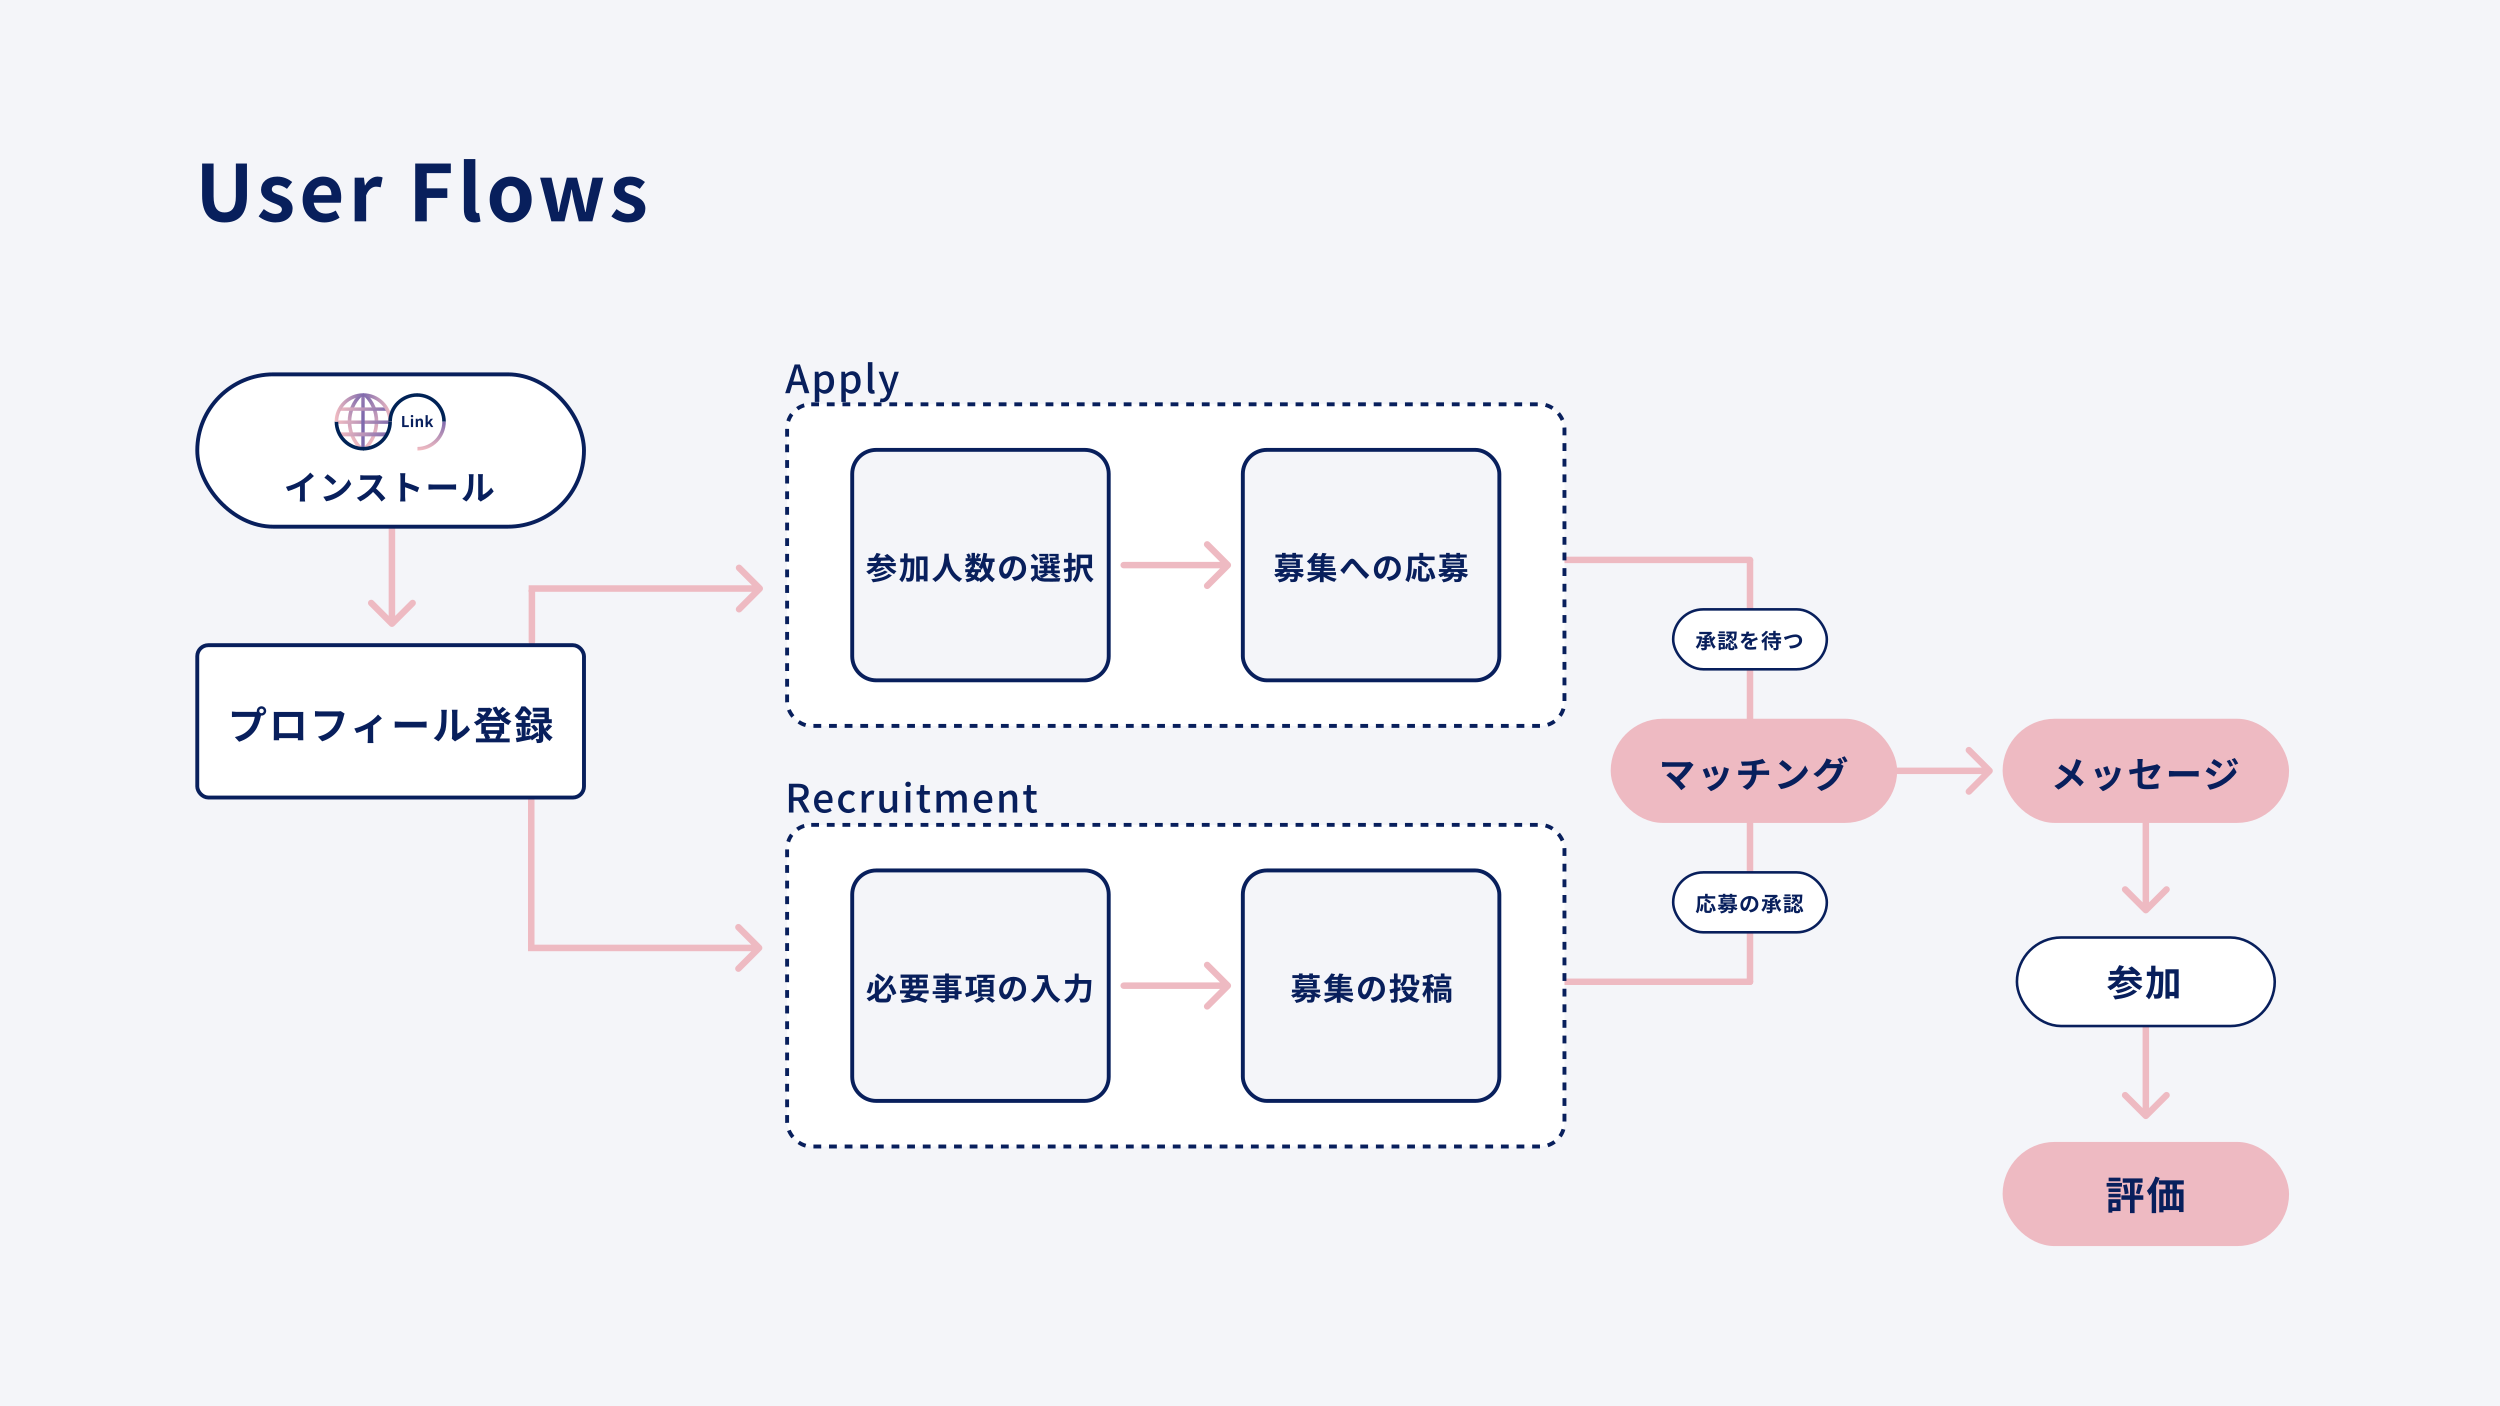 <svg width="1920" height="1080" viewBox="0 0 1920 1080" fill="none" xmlns="http://www.w3.org/2000/svg">
<rect width="1920" height="1080" fill="#F4F5F9"/>
<path d="M1344 756.5C1345.38 756.5 1346.5 755.381 1346.5 754C1346.5 752.619 1345.38 751.5 1344 751.5V756.5ZM1174.23 752.232C1173.26 753.209 1173.26 754.791 1174.23 755.768L1190.14 771.678C1191.12 772.654 1192.7 772.654 1193.68 771.678C1194.65 770.701 1194.65 769.118 1193.68 768.142L1179.54 754L1193.68 739.858C1194.65 738.882 1194.65 737.299 1193.68 736.322C1192.7 735.346 1191.12 735.346 1190.14 736.322L1174.23 752.232ZM1344 751.5H1176V756.5H1344V751.5Z" fill="#EEBAC2"/>
<path d="M172.5 170.84C161.64 170.84 155.22 164.78 155.22 150.08V125.6H164.04V150.86C164.04 160.04 167.28 163.16 172.5 163.16C177.72 163.16 181.14 160.04 181.14 150.86V125.6H189.66V150.08C189.66 164.78 183.36 170.84 172.5 170.84ZM211.403 170.84C206.903 170.84 201.923 168.92 198.623 166.16L202.583 160.58C205.643 162.92 208.463 164.3 211.583 164.3C214.943 164.3 216.503 162.8 216.503 160.7C216.503 158.24 212.963 157.04 209.483 155.72C205.223 154.04 200.483 151.52 200.483 145.82C200.483 139.88 205.283 135.62 212.963 135.62C217.823 135.62 221.663 137.6 224.423 139.76L220.403 145.04C218.063 143.36 215.663 142.16 213.203 142.16C210.143 142.16 208.763 143.48 208.763 145.46C208.763 147.86 211.823 148.82 215.423 150.08C219.863 151.76 224.723 154.04 224.723 160.22C224.723 166.16 220.103 170.84 211.403 170.84ZM249.15 170.84C239.73 170.84 232.41 164.36 232.41 153.26C232.41 142.34 240.09 135.62 248.01 135.62C257.31 135.62 262.05 142.34 262.05 151.64C262.05 153.32 261.87 154.88 261.69 155.72H240.93C241.71 161.24 245.31 164.06 250.29 164.06C252.99 164.06 255.39 163.22 257.85 161.72L260.79 167.18C257.49 169.46 253.29 170.84 249.15 170.84ZM240.81 149.84H254.55C254.55 145.28 252.51 142.4 248.19 142.4C244.65 142.4 241.53 144.92 240.81 149.84ZM272.373 170V136.46H279.513L280.233 142.4H280.413C282.813 137.96 286.473 135.62 289.953 135.62C291.753 135.62 292.833 135.86 293.853 136.34L292.353 143.9C291.153 143.6 290.253 143.36 288.813 143.36C286.233 143.36 283.053 145.16 281.193 150.02V170H272.373ZM318.878 170V125.6H346.238V132.98H327.758V144.62H343.538V152H327.758V170H318.878ZM364.536 170.84C358.356 170.84 356.256 166.82 356.256 160.58V122.18H365.076V160.94C365.076 163.04 365.976 163.7 366.816 163.7C367.116 163.7 367.356 163.7 367.956 163.58L369.036 170.12C368.016 170.48 366.636 170.84 364.536 170.84ZM392.221 170.84C383.761 170.84 376.081 164.36 376.081 153.26C376.081 142.1 383.761 135.62 392.221 135.62C400.621 135.62 408.301 142.1 408.301 153.26C408.301 164.36 400.621 170.84 392.221 170.84ZM392.221 163.7C396.781 163.7 399.301 159.56 399.301 153.26C399.301 146.9 396.781 142.82 392.221 142.82C387.601 142.82 385.081 146.9 385.081 153.26C385.081 159.56 387.601 163.7 392.221 163.7ZM423.44 170L414.8 136.46H423.56L427.28 153.02C427.88 156.32 428.3 159.5 428.9 162.8H429.2C429.8 159.5 430.4 156.26 431.24 153.02L435.32 136.46H443.12L447.32 153.02C448.1 156.32 448.76 159.5 449.48 162.8H449.78C450.38 159.5 450.8 156.32 451.46 153.02L455.06 136.46H463.28L454.94 170H444.56L441.02 155.36C440.3 152.24 439.76 149.18 439.1 145.58H438.8C438.2 149.18 437.66 152.24 436.94 155.42L433.52 170H423.44ZM482.317 170.84C477.817 170.84 472.837 168.92 469.537 166.16L473.497 160.58C476.557 162.92 479.377 164.3 482.497 164.3C485.857 164.3 487.417 162.8 487.417 160.7C487.417 158.24 483.877 157.04 480.397 155.72C476.137 154.04 471.397 151.52 471.397 145.82C471.397 139.88 476.197 135.62 483.877 135.62C488.737 135.62 492.577 137.6 495.337 139.76L491.317 145.04C488.977 143.36 486.577 142.16 484.117 142.16C481.057 142.16 479.677 143.48 479.677 145.46C479.677 147.86 482.737 148.82 486.337 150.08C490.777 151.76 495.637 154.04 495.637 160.22C495.637 166.16 491.017 170.84 482.317 170.84Z" fill="#081F5C"/>
<path d="M303.5 399C303.5 397.619 302.381 396.5 301 396.5C299.619 396.5 298.5 397.619 298.5 399L303.5 399ZM299.232 480.768C300.209 481.744 301.791 481.744 302.768 480.768L318.678 464.858C319.654 463.882 319.654 462.299 318.678 461.322C317.701 460.346 316.118 460.346 315.142 461.322L301 475.464L286.858 461.322C285.882 460.346 284.299 460.346 283.322 461.322C282.346 462.299 282.346 463.882 283.322 464.858L299.232 480.768ZM298.5 399L298.5 479L303.5 479L303.5 399L298.5 399Z" fill="#EEBAC2"/>
<path d="M406 493C406 494.381 407.119 495.5 408.5 495.5C409.881 495.5 411 494.381 411 493L406 493ZM411 493L411 453L406 453L406 493L411 493Z" fill="#EEBAC2"/>
<path d="M408.5 449.5H406V454.5H408.5V449.5ZM585.268 453.768C586.244 452.791 586.244 451.209 585.268 450.232L569.358 434.322C568.382 433.346 566.799 433.346 565.822 434.322C564.846 435.299 564.846 436.882 565.822 437.858L579.964 452L565.822 466.142C564.846 467.118 564.846 468.701 565.822 469.678C566.799 470.654 568.382 470.654 569.358 469.678L585.268 453.768ZM408.5 454.5H583.5V449.5H408.5V454.5Z" fill="#EEBAC2"/>
<path d="M410.5 614C410.5 612.619 409.381 611.5 408 611.5C406.619 611.5 405.5 612.619 405.5 614L410.5 614ZM405.5 614L405.5 727L410.5 727L410.5 614L405.5 614Z" fill="#EEBAC2"/>
<path d="M408 730.5H405.5V725.5H408V730.5ZM584.768 726.232C585.744 727.209 585.744 728.791 584.768 729.768L568.858 745.678C567.882 746.654 566.299 746.654 565.322 745.678C564.346 744.701 564.346 743.118 565.322 742.142L579.464 728L565.322 713.858C564.346 712.882 564.346 711.299 565.322 710.322C566.299 709.346 567.882 709.346 568.858 710.322L584.768 726.232ZM408 725.5H583V730.5H408V725.5Z" fill="#EEBAC2"/>
<path d="M1341.5 754C1341.5 755.381 1342.62 756.5 1344 756.5C1345.38 756.5 1346.5 755.381 1346.5 754L1341.5 754ZM1346.5 754L1346.5 429.78L1341.5 429.78L1341.5 754L1346.5 754Z" fill="#EEBAC2"/>
<path d="M1344 427.5C1345.38 427.5 1346.5 428.619 1346.5 430C1346.5 431.381 1345.38 432.5 1344 432.5L1344 427.5ZM1156.23 431.768C1155.26 430.791 1155.26 429.209 1156.23 428.232L1172.14 412.322C1173.12 411.346 1174.7 411.346 1175.68 412.322C1176.65 413.299 1176.65 414.882 1175.68 415.858L1161.54 430L1175.68 444.142C1176.65 445.118 1176.65 446.701 1175.68 447.678C1174.7 448.654 1173.12 448.654 1172.14 447.678L1156.23 431.768ZM1344 432.5L1158 432.5L1158 427.5L1344 427.5L1344 432.5Z" fill="#EEBAC2"/>
<rect x="151.5" y="287.5" width="297" height="117" rx="58.5" fill="white" stroke="#081F5C" stroke-width="3"/>
<path d="M219.612 373.912C224.266 372.716 228.062 371.026 230.974 369.232C233.626 367.594 236.59 364.994 238.28 362.94L241.088 365.592C238.722 367.984 235.55 370.428 232.482 372.274C229.544 374.016 225.332 375.966 221.224 377.188L219.612 373.912ZM230.428 370.922L234.12 370.038V381.764C234.12 382.908 234.172 384.52 234.354 385.17H230.22C230.324 384.546 230.428 382.908 230.428 381.764V370.922ZM251.566 364.24C253.36 365.462 256.74 368.166 258.274 369.752L255.622 372.456C254.27 371 250.994 368.166 249.096 366.866L251.566 364.24ZM248.29 381.556C252.372 380.984 255.726 379.658 258.248 378.176C262.694 375.524 266.074 371.572 267.738 368.062L269.74 371.702C267.79 375.238 264.332 378.826 260.146 381.348C257.494 382.934 254.14 384.364 250.5 384.988L248.29 381.556ZM293.75 366.398C293.542 366.684 293.074 367.464 292.84 368.01C291.774 370.48 289.85 374.016 287.614 376.616C284.702 379.97 280.776 383.194 276.746 385.092L274.042 382.284C278.254 380.724 282.258 377.552 284.702 374.848C286.418 372.898 288.004 370.324 288.602 368.478C287.51 368.478 280.88 368.478 279.762 368.478C278.696 368.478 277.266 368.608 276.694 368.66V364.942C277.396 365.046 279.008 365.124 279.762 365.124C281.14 365.124 287.796 365.124 288.94 365.124C290.084 365.124 291.098 364.994 291.644 364.812L293.75 366.398ZM287.952 374.458C290.63 376.642 294.322 380.516 296.012 382.596L293.048 385.17C291.124 382.492 288.29 379.398 285.508 376.876L287.952 374.458ZM307.53 381.53C307.53 379.528 307.53 368.764 307.53 366.58C307.53 365.644 307.452 364.37 307.27 363.434H311.326C311.222 364.37 311.092 365.488 311.092 366.58C311.092 369.44 311.118 379.606 311.118 381.53C311.118 382.258 311.222 384.078 311.352 385.144H307.27C307.452 384.13 307.53 382.544 307.53 381.53ZM310.338 370.168C313.796 371.13 319.412 373.184 321.96 374.432L320.504 378.046C317.54 376.512 313.172 374.848 310.338 373.912V370.168ZM329.058 371.962C330.02 372.04 331.892 372.144 333.244 372.144C336.312 372.144 344.892 372.144 347.206 372.144C348.428 372.144 349.572 372.014 350.274 371.962V376.07C349.65 376.044 348.324 375.914 347.232 375.914C344.866 375.914 336.312 375.914 333.244 375.914C331.788 375.914 330.046 375.992 329.058 376.07V371.962ZM367.044 383.428C367.174 382.934 367.252 382.232 367.252 381.53C367.252 380.152 367.252 368.478 367.252 366.372C367.252 365.202 367.07 364.188 367.07 364.136H370.918C370.918 364.188 370.736 365.228 370.736 366.398C370.736 368.478 370.736 378.384 370.736 379.97C372.868 379.06 375.416 377.006 377.184 374.484L379.16 377.37C377.002 380.178 373.284 382.986 370.346 384.468C369.8 384.754 369.488 385.04 369.228 385.222L367.044 383.428ZM355.006 383.064C357.32 381.452 358.724 379.06 359.426 376.824C360.18 374.614 360.206 369.674 360.206 366.554C360.206 365.488 360.102 364.812 359.946 364.162H363.768C363.768 364.266 363.586 365.436 363.586 366.502C363.586 369.596 363.508 375.082 362.832 377.708C362.026 380.62 360.414 383.194 358.178 385.17L355.006 383.064Z" fill="#081F5C"/>
<rect x="151.5" y="495.5" width="297" height="117" rx="8.5" fill="white" stroke="#081F5C" stroke-width="3"/>
<path d="M199.09 546.01C199.09 546.97 199.87 547.75 200.83 547.75C201.79 547.75 202.57 546.97 202.57 546.01C202.57 545.05 201.79 544.27 200.83 544.27C199.87 544.27 199.09 545.05 199.09 546.01ZM197.23 546.01C197.23 544.03 198.85 542.41 200.83 542.41C202.81 542.41 204.43 544.03 204.43 546.01C204.43 547.99 202.81 549.61 200.83 549.61C198.85 549.61 197.23 547.99 197.23 546.01ZM200.89 548.38C200.59 548.95 200.38 549.82 200.23 550.45C199.54 553.39 198.22 558.07 195.7 561.4C193 565 189.01 567.97 183.64 569.68L180.37 566.08C186.34 564.7 189.73 562.09 192.13 559.06C194.14 556.57 195.28 553.15 195.67 550.57C193.84 550.57 183.94 550.57 181.69 550.57C180.31 550.57 178.9 550.66 178.12 550.72V546.46C179.02 546.58 180.7 546.73 181.69 546.73C183.94 546.73 193.9 546.73 195.58 546.73C196.18 546.73 197.14 546.7 197.92 546.49L200.89 548.38ZM210.28 546.73C211.48 546.76 212.62 546.79 213.43 546.79C215.62 546.79 227.8 546.79 229.96 546.79C230.71 546.79 231.82 546.79 232.93 546.76C232.87 547.66 232.87 548.74 232.87 549.67C232.87 551.5 232.87 562.54 232.87 564.37C232.87 565.54 232.9 568.42 232.93 568.54H228.76C228.76 568.42 228.85 566.08 228.85 564.43C228.85 562.69 228.85 550.63 228.85 550.63H214.33C214.33 550.63 214.33 562.66 214.33 564.43C214.33 565.87 214.36 568.39 214.36 568.54H210.25C210.25 568.39 210.31 565.75 210.31 564.31C210.31 562.51 210.31 551.41 210.31 549.67C210.31 548.8 210.31 547.6 210.28 546.73ZM230.32 563.08V566.89H212.29V563.08H230.32ZM264.67 548.05C264.37 548.62 264.16 549.49 264.01 550.12C263.32 553.06 262 557.71 259.48 561.07C256.78 564.64 252.79 567.64 247.42 569.35L244.15 565.75C250.12 564.37 253.48 561.76 255.91 558.73C257.92 556.21 259.03 552.82 259.45 550.24C257.62 550.24 247.72 550.24 245.47 550.24C244.09 550.24 242.68 550.33 241.9 550.36V546.13C242.8 546.25 244.48 546.37 245.47 546.37C247.72 546.37 257.68 546.37 259.36 546.37C259.93 546.37 260.89 546.34 261.7 546.16L264.67 548.05ZM272.094 559.48C276.024 558.61 280.464 556.6 282.834 555.16C285.774 553.39 288.774 550.72 290.334 548.77L293.304 551.68C291.504 553.63 287.874 556.45 284.604 558.37C281.904 559.96 277.284 561.97 273.864 562.99L272.094 559.48ZM282.504 557.53L286.584 556.75V567.4C286.584 568.48 286.614 570.07 286.794 570.67H282.324C282.414 570.07 282.504 568.48 282.504 567.4V557.53ZM303.144 554.11C304.254 554.2 306.414 554.32 307.974 554.32C311.514 554.32 321.414 554.32 324.084 554.32C325.494 554.32 326.814 554.17 327.624 554.11V558.85C326.904 558.82 325.374 558.67 324.114 558.67C321.384 558.67 311.514 558.67 307.974 558.67C306.294 558.67 304.284 558.76 303.144 558.85V554.11ZM346.974 567.34C347.124 566.77 347.214 565.96 347.214 565.15C347.214 563.56 347.214 550.09 347.214 547.66C347.214 546.31 347.004 545.14 347.004 545.08H351.444C351.444 545.14 351.234 546.34 351.234 547.69C351.234 550.09 351.234 561.52 351.234 563.35C353.694 562.3 356.634 559.93 358.674 557.02L360.954 560.35C358.464 563.59 354.174 566.83 350.784 568.54C350.154 568.87 349.794 569.2 349.494 569.41L346.974 567.34ZM333.084 566.92C335.754 565.06 337.374 562.3 338.184 559.72C339.054 557.17 339.084 551.47 339.084 547.87C339.084 546.64 338.964 545.86 338.784 545.11H343.194C343.194 545.23 342.984 546.58 342.984 547.81C342.984 551.38 342.894 557.71 342.114 560.74C341.184 564.1 339.324 567.07 336.744 569.35L333.084 566.92ZM372.894 550.54H383.994V553.54H372.894V550.54ZM365.514 567.16H391.434V570.1H365.514V567.16ZM367.254 543.64H375.654V546.55H367.254V543.64ZM374.514 543.64H375.114L375.744 543.49L378.084 544.66C375.864 550.54 371.124 554.83 366.084 557.26C365.604 556.51 364.644 555.28 363.924 554.65C368.394 552.76 372.864 548.68 374.514 544.24V543.64ZM381.354 542.62C383.424 547.51 387.624 551.86 392.844 553.84C392.004 554.56 390.954 555.91 390.414 556.84C384.894 554.32 380.784 549.52 378.294 543.58L381.354 542.62ZM365.814 549.04L367.734 547.06C369.084 547.81 370.734 548.98 371.514 549.88L369.504 552.07C368.724 551.17 367.104 549.88 365.814 549.04ZM385.974 542.8L388.674 544.72C387.024 546.13 385.074 547.6 383.574 548.56L381.414 546.88C382.854 545.86 384.834 544.12 385.974 542.8ZM389.364 546.31L392.004 548.17C390.294 549.67 388.224 551.23 386.634 552.22L384.474 550.54C386.034 549.46 388.134 547.69 389.364 546.31ZM373.164 558.13V560.77H383.424V558.13H373.164ZM369.654 555.25H387.144V563.62H369.654V555.25ZM371.394 564.01L374.694 563.17C375.474 564.25 376.134 565.78 376.404 566.8L372.954 567.79C372.744 566.77 372.084 565.18 371.394 564.01ZM382.104 563.14L385.584 563.89C384.834 565.36 384.144 566.71 383.544 567.67L380.394 566.95C380.994 565.9 381.744 564.28 382.104 563.14ZM421.194 556.03L424.014 557.74C422.754 559.12 421.434 560.56 420.354 561.52L418.104 560.02C419.094 558.97 420.444 557.26 421.194 556.03ZM407.844 557.98L410.184 556.45C411.414 557.56 412.734 559.12 413.304 560.26L410.784 561.94C410.304 560.8 409.014 559.15 407.844 557.98ZM409.134 543.55H421.524V554.08H418.194V546.49H409.134V543.55ZM409.794 548.08H420.084V550.84H409.794V548.08ZM407.694 552.37H423.774V555.43H407.694V552.37ZM413.874 553.93H417.204V567.31C417.204 568.78 417.024 569.65 416.064 570.16C415.164 570.67 413.964 570.7 412.314 570.7C412.224 569.8 411.834 568.51 411.444 567.61C412.284 567.64 413.184 567.64 413.484 567.64C413.784 567.64 413.874 567.55 413.874 567.22V553.93ZM406.824 565.78C408.354 564.91 410.604 563.5 412.824 562.06L413.904 564.76C412.134 566.11 410.184 567.52 408.474 568.66L406.824 565.78ZM417.114 556.06C418.074 559.63 420.354 564.1 424.464 566.2C423.744 566.83 422.664 568.24 422.154 569.14C418.224 566.62 416.064 561.46 415.134 557.98L417.114 556.06ZM397.914 550H406.794V553H397.914V550ZM396.474 555.19H407.424V558.25H396.474V555.19ZM396.774 559.93L399.054 559.36C399.564 561.04 399.984 563.14 400.134 564.58L397.704 565.21C397.644 563.77 397.224 561.61 396.774 559.93ZM396.144 566.8C398.994 566.38 403.254 565.6 407.304 564.88L407.574 567.85C403.824 568.63 399.864 569.47 396.834 570.07L396.144 566.8ZM405.084 559.12L407.664 559.75C407.124 561.46 406.644 563.35 406.194 564.61L404.034 564.01C404.424 562.66 404.874 560.56 405.084 559.12ZM400.584 551.2H403.674V567.37L400.584 567.91V551.2ZM400.434 542.53H402.324V543.19H403.344V544.12C402.174 546.4 400.344 549.49 397.374 552.19C396.894 551.47 395.874 550.33 395.214 549.85C397.734 547.69 399.504 544.87 400.434 542.53ZM400.884 542.53H403.404C405.144 544.03 407.364 546.19 408.444 547.72L406.134 550.48C405.174 548.95 403.134 546.43 401.514 545.08H400.884V542.53Z" fill="#081F5C"/>
<path d="M275.961 345.127C270.195 339.421 267.02 331.84 267.02 323.781C267.02 315.722 270.196 308.141 275.961 302.436L277.911 304.365C267.092 315.072 267.092 332.492 277.911 343.199L275.961 345.129V345.127Z" fill="url(#paint0_linear_76_103)"/>
<path d="M281.603 345.129L279.653 343.199C290.472 332.492 290.472 315.072 279.653 304.365L281.603 302.436C287.369 308.142 290.545 315.723 290.545 323.782C290.545 331.841 287.369 339.422 281.603 345.129Z" fill="url(#paint1_linear_76_103)"/>
<path d="M299.693 322.911H258.743V325.525H299.693V322.911Z" fill="url(#paint2_linear_76_103)"/>
<path d="M280.089 303.743H277.475V344.693H280.089V303.743Z" fill="url(#paint3_linear_76_103)"/>
<path d="M297.515 332.06H260.921V335.109H297.515V332.06Z" fill="url(#paint4_linear_76_103)"/>
<path d="M297.079 312.891H260.485V315.505H297.079V312.891Z" fill="url(#paint5_linear_76_103)"/>
<path d="M279.218 346C273.279 346 267.699 343.69 263.504 339.496C259.309 335.303 257 329.721 257 323.782H259.756C259.756 334.513 268.487 343.244 279.218 343.244V346Z" fill="#002256"/>
<path d="M278.782 346V343.244C289.513 343.244 298.244 334.513 298.244 323.782H301C301 329.721 298.69 335.301 294.496 339.496C290.303 343.691 284.721 346 278.782 346Z" fill="#002256"/>
<path d="M259.756 323.782H257C257 317.96 259.31 312.489 263.504 308.376C267.697 304.264 273.278 302 279.218 302V304.702C268.487 304.702 259.756 313.261 259.756 323.782Z" fill="url(#paint6_linear_76_103)"/>
<path d="M301 323.782H298.244C298.244 313.261 289.513 304.702 278.782 304.702V302C284.721 302 290.301 304.265 294.496 308.376C298.691 312.488 301 317.96 301 323.782Z" fill="url(#paint7_linear_76_103)"/>
<path d="M320.604 346L320.604 343.244C331.125 343.244 339.684 334.513 339.684 323.782L342.386 323.782C342.386 329.721 340.121 335.301 336.01 339.496C331.899 343.691 326.426 346 320.604 346Z" fill="url(#paint8_linear_76_103)"/>
<path d="M301.006 323.782H298.25C298.25 317.96 300.56 312.489 304.754 308.376C308.947 304.264 314.528 302 320.468 302V304.702C309.737 304.702 301.006 313.261 301.006 323.782Z" fill="#002256"/>
<path d="M342.386 323.782H339.63C339.63 313.261 330.899 304.702 320.168 304.702V302C326.107 302 331.688 304.265 335.882 308.376C340.077 312.488 342.386 317.96 342.386 323.782Z" fill="#002256"/>
<path d="M326.859 327.98V318.845H328.509V324.324H328.567L330.744 321.573H332.601L330.401 324.209L332.796 327.98H330.974L329.415 325.321L328.509 326.364V327.98H326.859Z" fill="#081F5C"/>
<path d="M319.287 327.981V321.574H320.651L320.788 322.422H320.823C321.373 321.872 322.038 321.413 322.909 321.413C324.284 321.413 324.892 322.376 324.892 323.981V327.981H323.207V324.198C323.207 323.19 322.92 322.857 322.301 322.857C321.774 322.857 321.442 323.109 320.972 323.568V327.981H319.287Z" fill="#081F5C"/>
<path d="M315.576 327.981V321.573H317.261V327.981H315.576ZM316.413 320.53C315.828 320.53 315.439 320.163 315.439 319.602C315.439 319.052 315.828 318.696 316.413 318.696C316.998 318.696 317.399 319.052 317.399 319.602C317.399 320.163 316.998 320.53 316.413 320.53Z" fill="#081F5C"/>
<path d="M308.858 327.98V319.499H310.554V326.559H314.005V327.98H308.858Z" fill="#081F5C"/>
<rect x="604.5" y="310.5" width="597" height="247" rx="18.5" fill="white" stroke="#081F5C" stroke-width="3" stroke-dasharray="6 6"/>
<rect x="604.5" y="633.5" width="597" height="247" rx="18.5" fill="white" stroke="#081F5C" stroke-width="3" stroke-dasharray="6 6"/>
<path d="M863 431.5C861.619 431.5 860.5 432.619 860.5 434C860.5 435.381 861.619 436.5 863 436.5V431.5ZM944.768 435.768C945.744 434.791 945.744 433.209 944.768 432.232L928.858 416.322C927.882 415.346 926.299 415.346 925.322 416.322C924.346 417.299 924.346 418.882 925.322 419.858L939.464 434L925.322 448.142C924.346 449.118 924.346 450.701 925.322 451.678C926.299 452.654 927.882 452.654 928.858 451.678L944.768 435.768ZM863 436.5H943V431.5H863V436.5Z" fill="#EEBAC2"/>
<path d="M863 754.5C861.619 754.5 860.5 755.619 860.5 757C860.5 758.381 861.619 759.5 863 759.5V754.5ZM944.768 758.768C945.744 757.791 945.744 756.209 944.768 755.232L928.858 739.322C927.882 738.346 926.299 738.346 925.322 739.322C924.346 740.299 924.346 741.882 925.322 742.858L939.464 757L925.322 771.142C924.346 772.118 924.346 773.701 925.322 774.678C926.299 775.654 927.882 775.654 928.858 774.678L944.768 758.768ZM863 759.5H943V754.5H863V759.5Z" fill="#EEBAC2"/>
<path d="M1448 589.5C1446.62 589.5 1445.5 590.619 1445.5 592C1445.5 593.381 1446.62 594.5 1448 594.5V589.5ZM1529.77 593.768C1530.74 592.791 1530.74 591.209 1529.77 590.232L1513.86 574.322C1512.88 573.346 1511.3 573.346 1510.32 574.322C1509.35 575.299 1509.35 576.882 1510.32 577.858L1524.46 592L1510.32 606.142C1509.35 607.118 1509.35 608.701 1510.32 609.678C1511.3 610.654 1512.88 610.654 1513.86 609.678L1529.77 593.768ZM1448 594.5H1528V589.5H1448V594.5Z" fill="#EEBAC2"/>
<path d="M1650.5 619C1650.5 617.619 1649.38 616.5 1648 616.5C1646.62 616.5 1645.5 617.619 1645.5 619L1650.5 619ZM1646.23 700.768C1647.21 701.744 1648.79 701.744 1649.77 700.768L1665.68 684.858C1666.65 683.882 1666.65 682.299 1665.68 681.322C1664.7 680.346 1663.12 680.346 1662.14 681.322L1648 695.464L1633.86 681.322C1632.88 680.346 1631.3 680.346 1630.32 681.322C1629.35 682.299 1629.35 683.882 1630.32 684.858L1646.23 700.768ZM1645.5 619L1645.5 699L1650.5 699L1650.5 619L1645.5 619Z" fill="#EEBAC2"/>
<path d="M1650.5 777C1650.5 775.619 1649.38 774.5 1648 774.5C1646.62 774.5 1645.5 775.619 1645.5 777L1650.5 777ZM1646.23 858.768C1647.21 859.744 1648.79 859.744 1649.77 858.768L1665.68 842.858C1666.65 841.882 1666.65 840.299 1665.68 839.322C1664.7 838.346 1663.12 838.346 1662.14 839.322L1648 853.464L1633.86 839.322C1632.88 838.346 1631.3 838.346 1630.32 839.322C1629.35 840.299 1629.35 841.882 1630.32 842.858L1646.23 858.768ZM1645.5 777L1645.5 857L1650.5 857L1650.5 777L1645.5 777Z" fill="#EEBAC2"/>
<path d="M654.5 364C654.5 353.783 662.783 345.5 673 345.5H833C843.217 345.5 851.5 353.783 851.5 364V504C851.5 514.217 843.217 522.5 833 522.5H673C662.783 522.5 654.5 514.217 654.5 504V364Z" fill="#F4F5F9" stroke="#081F5C" stroke-width="3"/>
<path d="M654.5 687C654.5 676.783 662.783 668.5 673 668.5H833C843.217 668.5 851.5 676.783 851.5 687V827C851.5 837.217 843.217 845.5 833 845.5H673C662.783 845.5 654.5 837.217 654.5 827V687Z" fill="#F4F5F9" stroke="#081F5C" stroke-width="3"/>
<rect x="954.5" y="345.5" width="197" height="177" rx="18.5" fill="#F4F5F9" stroke="#081F5C" stroke-width="3"/>
<rect x="954.5" y="668.5" width="197" height="177" rx="18.5" fill="#F4F5F9" stroke="#081F5C" stroke-width="3"/>
<path d="M603 302L610.29 279.92H614.34L621.63 302H617.94L614.4 290.03C613.65 287.63 612.99 285.14 612.3 282.68H612.18C611.52 285.17 610.86 287.63 610.11 290.03L606.54 302H603ZM607.11 295.73V293H617.43V295.73H607.11ZM625.742 308.69V285.5H628.562L628.862 287.33H628.952C630.392 286.1 632.162 285.08 634.022 285.08C638.192 285.08 640.562 288.41 640.562 293.51C640.562 299.15 637.172 302.42 633.452 302.42C631.982 302.42 630.482 301.76 629.102 300.56L629.222 303.35V308.69H625.742ZM632.792 299.54C635.162 299.54 636.992 297.41 636.992 293.54C636.992 290.09 635.852 287.96 633.092 287.96C631.832 287.96 630.602 288.65 629.222 289.97V298.04C630.512 299.15 631.772 299.54 632.792 299.54ZM646.139 308.69V285.5H648.959L649.259 287.33H649.349C650.789 286.1 652.559 285.08 654.419 285.08C658.589 285.08 660.959 288.41 660.959 293.51C660.959 299.15 657.569 302.42 653.849 302.42C652.379 302.42 650.879 301.76 649.499 300.56L649.619 303.35V308.69H646.139ZM653.189 299.54C655.559 299.54 657.389 297.41 657.389 293.54C657.389 290.09 656.249 287.96 653.489 287.96C652.229 287.96 650.999 288.65 649.619 289.97V298.04C650.909 299.15 652.169 299.54 653.189 299.54ZM669.985 302.42C667.465 302.42 666.535 300.8 666.535 298.13V278.12H670.015V298.31C670.015 299.24 670.405 299.57 670.825 299.57C670.975 299.57 671.095 299.57 671.395 299.51L671.845 302.12C671.395 302.27 670.855 302.42 669.985 302.42ZM677.751 308.9C676.911 308.9 676.251 308.78 675.681 308.57L676.341 305.87C676.641 305.99 677.121 306.11 677.541 306.11C679.311 306.11 680.391 304.79 680.991 303.02L681.321 301.88L674.781 285.5H678.321L681.351 293.99C681.861 295.46 682.341 297.11 682.881 298.67H683.031C683.421 297.14 683.871 295.52 684.291 293.99L686.961 285.5H690.321L684.261 303.02C682.971 306.53 681.231 308.9 677.751 308.9Z" fill="#081F5C"/>
<path d="M605.88 624V601.92H613.11C617.67 601.92 621.09 603.54 621.09 608.34C621.09 612.96 617.67 615.09 613.11 615.09H609.39V624H605.88ZM609.39 612.3H612.72C615.9 612.3 617.64 610.98 617.64 608.34C617.64 605.67 615.9 604.74 612.72 604.74H609.39V612.3ZM617.97 624L612.45 614.19L615.03 612.15L621.87 624H617.97ZM633.199 624.42C628.699 624.42 625.159 621.21 625.159 615.78C625.159 610.41 628.849 607.08 632.689 607.08C637.039 607.08 639.409 610.23 639.409 614.91C639.409 615.6 639.349 616.26 639.259 616.68H628.549C628.819 619.83 630.799 621.69 633.649 621.69C635.119 621.69 636.349 621.24 637.579 620.46L638.779 622.68C637.249 623.7 635.359 624.42 633.199 624.42ZM628.489 614.28H636.409C636.409 611.43 635.149 609.81 632.749 609.81C630.679 609.81 628.849 611.4 628.489 614.28ZM651.511 624.42C647.071 624.42 643.651 621.24 643.651 615.78C643.651 610.26 647.461 607.08 651.811 607.08C653.911 607.08 655.441 607.92 656.611 609L654.931 611.22C654.031 610.44 653.101 609.96 651.991 609.96C649.171 609.96 647.221 612.27 647.221 615.78C647.221 619.26 649.111 621.57 651.871 621.57C653.251 621.57 654.481 620.91 655.471 620.07L656.881 622.38C655.381 623.7 653.431 624.42 651.511 624.42ZM661.789 624V607.5H664.609L664.909 610.47H664.999C666.169 608.34 667.909 607.08 669.679 607.08C670.489 607.08 670.999 607.2 671.509 607.44L670.909 610.44C670.339 610.26 669.919 610.17 669.229 610.17C667.909 610.17 666.289 611.13 665.269 613.74V624H661.789ZM680.424 624.42C676.914 624.42 675.354 622.08 675.354 617.88V607.5H678.804V617.46C678.804 620.31 679.644 621.42 681.594 621.42C683.124 621.42 684.174 620.7 685.554 618.96V607.5H689.004V624H686.154L685.884 621.51H685.794C684.294 623.25 682.704 624.42 680.424 624.42ZM695.668 624V607.5H699.148V624H695.668ZM697.408 604.41C696.118 604.41 695.278 603.6 695.278 602.34C695.278 601.11 696.118 600.3 697.408 600.3C698.668 600.3 699.568 601.11 699.568 602.34C699.568 603.6 698.668 604.41 697.408 604.41ZM711.36 624.42C707.67 624.42 706.35 622.08 706.35 618.63V610.26H703.95V607.68L706.53 607.5L706.92 602.94H709.8V607.5H714.12V610.26H709.8V618.66C709.8 620.61 710.52 621.66 712.23 621.66C712.8 621.66 713.49 621.45 714 621.24L714.63 623.79C713.7 624.09 712.59 624.42 711.36 624.42ZM719.205 624V607.5H722.025L722.325 609.81H722.415C723.825 608.31 725.475 607.08 727.515 607.08C729.975 607.08 731.355 608.22 732.045 610.11C733.695 608.4 735.375 607.08 737.445 607.08C740.895 607.08 742.485 609.45 742.485 613.62V624H739.035V614.07C739.035 611.19 738.165 610.08 736.305 610.08C735.165 610.08 733.965 610.8 732.585 612.3V624H729.135V614.07C729.135 611.19 728.265 610.08 726.375 610.08C725.265 610.08 724.005 610.8 722.685 612.3V624H719.205ZM755.906 624.42C751.406 624.42 747.866 621.21 747.866 615.78C747.866 610.41 751.556 607.08 755.396 607.08C759.746 607.08 762.116 610.23 762.116 614.91C762.116 615.6 762.056 616.26 761.966 616.68H751.256C751.526 619.83 753.506 621.69 756.356 621.69C757.826 621.69 759.056 621.24 760.286 620.46L761.486 622.68C759.956 623.7 758.066 624.42 755.906 624.42ZM751.196 614.28H759.116C759.116 611.43 757.856 609.81 755.456 609.81C753.386 609.81 751.556 611.4 751.196 614.28ZM767.498 624V607.5H770.318L770.618 609.81H770.708C772.208 608.31 773.918 607.08 776.168 607.08C779.678 607.08 781.238 609.45 781.238 613.62V624H777.758V614.07C777.758 611.19 776.918 610.08 774.998 610.08C773.468 610.08 772.418 610.86 770.978 612.3V624H767.498ZM793.269 624.42C789.579 624.42 788.259 622.08 788.259 618.63V610.26H785.859V607.68L788.439 607.5L788.829 602.94H791.709V607.5H796.029V610.26H791.709V618.66C791.709 620.61 792.429 621.66 794.139 621.66C794.709 621.66 795.399 621.45 795.909 621.24L796.539 623.79C795.609 624.09 794.499 624.42 793.269 624.42Z" fill="#081F5C"/>
<path d="M673.184 424.624L676.376 425.416C675.224 427.096 673.88 428.848 672.848 429.976L670.496 429.184C671.456 427.912 672.584 426.04 673.184 424.624ZM679.184 426.76L681.464 425.464C683.456 426.88 686.024 429.04 687.272 430.576L684.8 432.04C683.672 430.552 681.2 428.296 679.184 426.76ZM666.92 428.488C671.312 428.392 678.152 428.224 684.392 428.008L684.296 430.384C678.2 430.672 671.648 430.912 667.232 431.032L666.92 428.488ZM666.104 432.376H687.968V434.8H666.104V432.376ZM677.384 435.544L679.592 436.624C677.72 437.92 674.888 438.88 672.512 439.432C672.152 438.928 671.504 438.208 670.928 437.752C673.112 437.32 675.944 436.456 677.384 435.544ZM679.592 438.184L681.848 439.264C679.496 441.16 675.752 442.432 672.248 443.176C671.912 442.552 671.288 441.688 670.712 441.136C673.904 440.632 677.672 439.576 679.592 438.184ZM682.472 440.728L684.992 441.856C681.848 445.048 676.544 446.488 670.424 447.232C670.16 446.488 669.608 445.504 669.104 444.856C674.672 444.376 679.904 443.2 682.472 440.728ZM673.928 429.88L676.76 430.552C674.96 435.448 671.576 439 667.352 441.112C666.944 440.536 665.888 439.408 665.264 438.904C669.392 437.176 672.464 434.08 673.928 429.88ZM681.32 432.952C682.736 435.304 685.592 437.536 688.496 438.664C687.872 439.192 687.032 440.248 686.624 440.92C683.552 439.48 680.672 436.816 678.92 433.84L681.32 432.952ZM704.888 442.216H711.056V445H704.888V442.216ZM691.376 428.92H700.184V431.752H691.376V428.92ZM703.616 427.36H712.352V446.488H709.448V430.144H706.376V446.68H703.616V427.36ZM699.464 428.92H702.248C702.248 428.92 702.248 429.88 702.248 430.24C702.032 440.512 701.864 444.208 701.096 445.336C700.544 446.128 700.04 446.416 699.248 446.56C698.528 446.728 697.448 446.728 696.344 446.68C696.296 445.84 695.984 444.592 695.504 443.776C696.464 443.872 697.328 443.872 697.784 443.872C698.144 443.896 698.36 443.776 698.6 443.44C699.104 442.72 699.296 439.264 699.464 429.568V428.92ZM694.232 424.96H697.064C697.04 434.416 696.944 442.384 692.792 447.16C692.336 446.464 691.376 445.504 690.656 445.048C694.4 440.824 694.208 433.744 694.232 424.96ZM725.384 425.2H728.672C728.456 429.232 728.144 440.944 718.328 446.968C717.824 446.224 716.888 445.336 715.904 444.664C725.552 439.312 725.216 428.344 725.384 425.2ZM728.576 425.824C728.648 427.912 729.152 439.888 738.992 444.496C738.08 445.192 737.216 446.152 736.784 446.944C726.44 441.808 725.984 428.584 725.792 426.112L728.576 425.824ZM741.296 437.152H753.44V439.456H741.296V437.152ZM741.584 428.68H753.368V430.936H741.584V428.68ZM745.616 435.424L748.28 436C747.104 438.472 745.544 441.4 744.392 443.32L741.872 442.552C743 440.704 744.584 437.704 745.616 435.424ZM749.024 438.76L751.664 438.976C750.8 444.016 748.28 446.032 742.568 447.184C742.4 446.392 741.872 445.384 741.392 444.808C746.168 444.208 748.256 442.696 749.024 438.76ZM750.728 424.912L753.152 425.872C752.36 426.952 751.592 428.056 750.968 428.8L749.12 427.96C749.672 427.12 750.344 425.824 750.728 424.912ZM746.144 424.6H748.784V435.76H746.144V424.6ZM742.16 425.872L744.224 425.008C744.872 425.92 745.472 427.144 745.688 428.008L743.48 428.968C743.312 428.128 742.76 426.856 742.16 425.872ZM746.216 429.808L748.088 430.936C746.888 432.832 744.584 434.92 742.568 436.048C742.232 435.424 741.608 434.464 741.08 433.936C743.024 433.144 745.184 431.44 746.216 429.808ZM748.544 430.504C749.408 430.912 752.144 432.52 752.816 432.976L751.28 434.968C750.392 434.08 748.256 432.376 747.2 431.632L748.544 430.504ZM755.024 428.968H763.832V431.632H755.024V428.968ZM755.288 424.6L758.192 425.008C757.448 429.976 756.008 434.584 753.8 437.512C753.344 436.984 752.168 435.952 751.52 435.472C753.536 433.024 754.712 428.896 755.288 424.6ZM759.632 430.6L762.584 430.864C761.552 439.072 759.08 444.208 753.008 447.256C752.72 446.56 751.88 445.24 751.352 444.616C756.824 442.216 758.912 437.704 759.632 430.6ZM756.656 431.104C757.616 437.176 759.728 442.36 764.144 444.616C763.472 445.192 762.56 446.344 762.128 447.136C757.304 444.256 755.216 438.688 754.04 431.512L756.656 431.104ZM743.984 442.576L745.52 440.608C748.352 441.688 751.352 443.368 752.984 444.664L750.992 446.704C749.456 445.36 746.672 443.68 743.984 442.576ZM779.984 428.56C779.648 431.008 779.168 433.816 778.328 436.648C776.888 441.496 774.824 444.472 772.208 444.472C769.52 444.472 767.312 441.52 767.312 437.464C767.312 431.944 772.136 427.192 778.352 427.192C784.28 427.192 788.048 431.32 788.048 436.576C788.048 441.616 784.952 445.192 778.904 446.128L777.08 443.296C778.016 443.176 778.688 443.056 779.336 442.912C782.384 442.168 784.784 439.984 784.784 436.456C784.784 432.688 782.432 430 778.28 430C773.192 430 770.408 434.152 770.408 437.176C770.408 439.6 771.368 440.776 772.28 440.776C773.312 440.776 774.224 439.24 775.232 436C775.928 433.744 776.456 430.984 776.696 428.464L779.984 428.56ZM797.048 433.984V442.816H794.36V436.648H791.864V433.984H797.048ZM797.048 441.712C797.984 443.344 799.736 444.04 802.208 444.16C805.184 444.28 811.088 444.208 814.496 443.944C814.184 444.568 813.752 445.84 813.632 446.632C810.56 446.776 805.232 446.824 802.232 446.704C799.304 446.584 797.336 445.864 795.896 443.992C794.984 444.952 794.024 445.864 792.896 446.944L791.528 444.184C792.488 443.512 793.64 442.6 794.648 441.712H797.048ZM791.72 426.616L793.976 425.176C795.248 426.328 796.736 427.96 797.384 429.136L794.936 430.744C794.384 429.592 792.944 427.84 791.72 426.616ZM798.512 434.44H813.224V436.528H798.512V434.44ZM797.792 438.136H813.968V440.272H797.792V438.136ZM801.704 433.168H804.416V439.168H801.704V433.168ZM807.2 433.168H809.936V439.168H807.2V433.168ZM799.16 428.176H802.664V427.168H798.104V425.368H805.088V430H799.16V428.176ZM798.44 428.176H800.816V430.504C800.816 431.008 800.912 431.104 801.536 431.104C801.8 431.104 803.024 431.104 803.384 431.104C803.864 431.104 803.96 430.96 804.056 430.168C804.488 430.48 805.4 430.792 806.048 430.912C805.808 432.544 805.16 433 803.696 433C803.24 433 801.632 433 801.176 433C799.04 433 798.44 432.448 798.44 430.528V428.176ZM807.056 428.176H810.584V427.168H805.904V425.368H813.032V430H807.056V428.176ZM806.336 428.176H808.712V430.504C808.712 431.008 808.832 431.104 809.456 431.104C809.744 431.104 811.016 431.104 811.376 431.104C811.88 431.104 811.976 430.96 812.072 430.144C812.504 430.456 813.416 430.744 814.064 430.888C813.824 432.544 813.176 433 811.688 433C811.232 433 809.552 433 809.096 433C806.936 433 806.336 432.448 806.336 430.504V428.176ZM806.792 441.28L808.904 440.104C810.632 440.896 812.744 442.048 813.944 442.864L810.968 443.944C810.08 443.176 808.376 442.096 806.792 441.28ZM802.592 440.104L805.112 440.992C803.864 442.144 801.848 443.248 800.192 443.92C799.736 443.44 798.704 442.576 798.104 442.192C799.784 441.688 801.56 440.92 802.592 440.104ZM826.952 425.944H829.832V434.152C829.832 438.112 829.304 443.824 826.016 447.184C825.56 446.608 824.384 445.576 823.784 445.216C826.712 442.192 826.952 437.656 826.952 434.128V425.944ZM834.32 435.424C835.088 439.576 836.72 443.128 839.888 444.688C839.216 445.264 838.328 446.44 837.896 447.232C834.224 445.144 832.544 441.112 831.56 435.88L834.32 435.424ZM828.008 425.944H838.688V436.36H828.008V433.648H835.808V428.656H828.008V425.944ZM817.136 429.232H825.992V431.92H817.136V429.232ZM820.328 424.624H823.088V444.016C823.088 445.456 822.8 446.176 821.96 446.608C821.12 447.064 819.92 447.136 818.072 447.136C817.976 446.392 817.592 445.216 817.256 444.496C818.336 444.544 819.464 444.52 819.824 444.52C820.184 444.496 820.328 444.376 820.328 444.016V424.624ZM816.776 436.792C819.128 436.408 822.656 435.712 825.944 435.04L826.184 437.68C823.16 438.352 819.896 439.024 817.4 439.552L816.776 436.792Z" fill="#081F5C"/>
<rect x="1237" y="552" width="220" height="80" rx="40" fill="#EEBAC2"/>
<path d="M1300.66 587.36C1300.26 587.808 1299.93 588.2 1299.7 588.536C1297.52 592.148 1293.38 597.188 1289.04 600.38L1286.24 597.804C1289.93 595.228 1293.07 591.42 1294.52 588.844C1292.06 588.844 1281.87 588.844 1279.74 588.844C1278.59 588.844 1277.08 588.984 1276.49 589.068V585.12C1277.25 585.26 1278.76 585.4 1279.74 585.4C1281.5 585.4 1292.26 585.4 1295.25 585.4C1296.34 585.4 1297.27 585.288 1297.88 585.092L1300.66 587.36ZM1285.9 600.8C1284.25 599.148 1281.39 596.6 1279.74 595.424L1282.68 593.016C1284.19 594.164 1286.99 596.432 1289.12 598.476C1290.97 600.268 1293.18 602.592 1294.52 604.216L1291.22 606.848C1290.07 605.28 1287.72 602.648 1285.9 600.8ZM1317.51 588.396C1318.04 589.572 1319.42 593.24 1319.81 594.528L1316.48 595.676C1316.11 594.332 1314.88 590.944 1314.21 589.488L1317.51 588.396ZM1327.84 590.412C1327.54 591.336 1327.37 591.924 1327.2 592.484C1326.47 595.312 1325.27 598.224 1323.36 600.66C1320.76 604.048 1317.29 606.372 1314.01 607.632L1311.07 604.636C1314.12 603.796 1318.04 601.668 1320.34 598.756C1322.24 596.404 1323.62 592.68 1323.92 589.152L1327.84 590.412ZM1311.02 589.852C1311.72 591.28 1313.09 594.696 1313.62 596.264L1310.2 597.524C1309.76 596.04 1308.33 592.288 1307.66 591.084L1311.02 589.852ZM1337.06 584.896C1339.21 584.952 1343.52 584.924 1346.6 584.476C1349.43 584.056 1352.26 583.44 1353.66 582.768L1355.98 585.848C1355.03 586.1 1354.28 586.296 1353.83 586.408C1352.09 586.856 1349.85 587.22 1347.7 587.528C1344.5 587.976 1340.39 588.088 1337.95 588.144L1337.06 584.896ZM1338.26 604.216C1343.22 601.948 1345.43 598.252 1345.43 593.016C1345.43 593.016 1345.43 591.196 1345.43 587.22L1349.1 586.8C1349.1 589.208 1349.1 592.932 1349.1 592.932C1349.1 598.588 1347.25 603.376 1341.84 606.624L1338.26 604.216ZM1334.96 591.616C1335.74 591.672 1336.66 591.756 1337.56 591.756C1339.32 591.756 1354.3 591.756 1356.18 591.756C1356.77 591.756 1358.08 591.672 1358.7 591.616V595.228C1357.94 595.172 1357.02 595.116 1356.24 595.116C1354.47 595.116 1339.24 595.116 1337.59 595.116C1336.72 595.116 1335.68 595.172 1334.96 595.228V591.616ZM1368.95 583.72C1370.88 585.036 1374.52 587.948 1376.17 589.656L1373.32 592.568C1371.86 591 1368.33 587.948 1366.29 586.548L1368.95 583.72ZM1365.42 602.368C1369.82 601.752 1373.43 600.324 1376.14 598.728C1380.93 595.872 1384.57 591.616 1386.36 587.836L1388.52 591.756C1386.42 595.564 1382.7 599.428 1378.19 602.144C1375.33 603.852 1371.72 605.392 1367.8 606.064L1365.42 602.368ZM1413.41 582.068C1414.11 583.104 1415.09 584.868 1415.62 585.904L1413.38 586.884C1412.8 585.736 1411.93 584.056 1411.17 582.992L1413.41 582.068ZM1416.72 580.808C1417.44 581.872 1418.48 583.636 1418.98 584.616L1416.74 585.568C1416.16 584.42 1415.26 582.768 1414.5 581.732L1416.72 580.808ZM1415.9 588.228C1415.6 588.788 1415.2 589.544 1414.98 590.244C1414.22 592.736 1412.63 596.488 1410.11 599.596C1407.45 602.844 1404.06 605.42 1398.8 607.492L1395.49 604.552C1401.23 602.816 1404.34 600.38 1406.78 597.608C1408.68 595.424 1410.3 592.064 1410.75 589.992H1401.32L1402.6 586.8C1403.86 586.8 1409.72 586.8 1410.61 586.8C1411.48 586.8 1412.4 586.688 1413.05 586.464L1415.9 588.228ZM1406.78 583.804C1406.13 584.784 1405.4 586.072 1405.07 586.66C1403.19 590.048 1399.83 593.996 1395.83 596.74L1392.66 594.416C1397.59 591.42 1400.03 587.808 1401.43 585.4C1401.85 584.728 1402.44 583.412 1402.69 582.46L1406.78 583.804Z" fill="#081F5C"/>
<rect x="1538" y="552" width="220" height="80" rx="40" fill="#EEBAC2"/>
<path d="M1598.6 584.42C1598.21 585.064 1597.68 586.296 1597.43 586.968C1596.36 589.74 1594.66 593.436 1592.33 596.46C1589.73 599.82 1586.28 603.432 1580.85 606.428L1577.74 603.572C1582.84 601.136 1586.34 598.028 1589.31 594.164C1591.52 591.252 1592.78 588.368 1593.76 585.568C1594.01 584.84 1594.29 583.692 1594.43 582.992L1598.6 584.42ZM1583.2 587.136C1585.98 588.872 1589.81 591.532 1592.16 593.38C1595.16 595.704 1598.1 598.336 1600.37 600.744L1597.48 603.964C1595.05 601.108 1592.58 598.812 1589.62 596.348C1587.6 594.668 1584.32 592.148 1580.8 589.992L1583.2 587.136ZM1618.51 588.396C1619.04 589.572 1620.42 593.24 1620.81 594.528L1617.48 595.676C1617.11 594.332 1615.88 590.944 1615.21 589.488L1618.51 588.396ZM1628.84 590.412C1628.54 591.336 1628.37 591.924 1628.2 592.484C1627.47 595.312 1626.27 598.224 1624.36 600.66C1621.76 604.048 1618.29 606.372 1615.01 607.632L1612.07 604.636C1615.12 603.796 1619.04 601.668 1621.34 598.756C1623.24 596.404 1624.62 592.68 1624.92 589.152L1628.84 590.412ZM1612.02 589.852C1612.72 591.28 1614.09 594.696 1614.62 596.264L1611.2 597.524C1610.76 596.04 1609.33 592.288 1608.66 591.084L1612.02 589.852ZM1641.7 601.276C1641.7 598.98 1641.7 589.516 1641.7 586.128C1641.7 585.176 1641.61 583.748 1641.47 582.908H1645.64C1645.5 583.748 1645.39 585.176 1645.39 586.128C1645.39 589.488 1645.39 597.188 1645.39 600.296C1645.39 602.06 1645.9 602.648 1648.95 602.648C1651.89 602.648 1655.02 602.284 1657.8 601.724L1657.66 605.532C1655.36 605.868 1652 606.12 1648.98 606.12C1642.62 606.12 1641.7 604.608 1641.7 601.276ZM1659.31 588.984C1659.06 589.376 1658.66 590.02 1658.41 590.496C1657.18 592.848 1654.63 596.684 1652.62 598.672L1649.54 596.852C1651.38 595.2 1653.2 592.624 1653.99 591.168C1652.28 591.504 1639.34 594.08 1635.79 594.864L1635.12 591.196C1638.92 590.748 1652.08 588.172 1654.63 587.556C1655.42 587.36 1656.12 587.164 1656.62 586.884L1659.31 588.984ZM1665.75 592.036C1666.78 592.12 1668.8 592.232 1670.26 592.232C1673.56 592.232 1682.8 592.232 1685.29 592.232C1686.61 592.232 1687.84 592.092 1688.6 592.036V596.46C1687.92 596.432 1686.5 596.292 1685.32 596.292C1682.77 596.292 1673.56 596.292 1670.26 596.292C1668.69 596.292 1666.81 596.376 1665.75 596.46V592.036ZM1712.47 583.524C1713.25 584.7 1714.4 586.548 1715.01 587.836L1712.61 588.9C1711.77 587.136 1711.15 585.932 1710.11 584.476L1712.47 583.524ZM1716.33 582.152C1717.2 583.272 1718.29 585.12 1718.96 586.352L1716.55 587.416C1715.66 585.652 1714.99 584.56 1713.95 583.16L1716.33 582.152ZM1700.31 582.964C1702.16 583.972 1705.24 585.96 1706.7 586.968L1704.6 590.076C1703.06 588.984 1700.12 587.08 1698.27 586.044L1700.31 582.964ZM1695.13 602.844C1698.24 602.312 1701.6 601.388 1704.65 599.708C1709.41 597.048 1713.31 593.212 1715.55 589.208L1717.7 593.016C1715.1 596.88 1711.15 600.436 1706.56 603.068C1703.73 604.692 1699.7 606.092 1697.23 606.54L1695.13 602.844ZM1696 589.348C1697.88 590.356 1700.96 592.288 1702.39 593.296L1700.34 596.432C1698.75 595.34 1695.86 593.436 1693.96 592.456L1696 589.348Z" fill="#081F5C"/>
<rect x="1538" y="877" width="220" height="80" rx="40" fill="#EEBAC2"/>
<path d="M1641.96 909.35L1645.38 910.04C1644.63 912.56 1643.82 915.38 1643.07 917.18L1640.31 916.49C1640.97 914.57 1641.66 911.54 1641.96 909.35ZM1630.53 910.22L1633.41 909.59C1634.07 911.81 1634.64 914.66 1634.79 916.55L1631.73 917.24C1631.67 915.35 1631.13 912.44 1630.53 910.22ZM1630.23 905.03H1645.53V908.36H1630.23V905.03ZM1629.21 918.02H1646.07V921.44H1629.21V918.02ZM1635.84 906.2H1639.38V931.67H1635.84V906.2ZM1619.34 912.74H1628.61V915.44H1619.34V912.74ZM1619.43 904.46H1628.55V907.19H1619.43V904.46ZM1619.34 916.82H1628.61V919.55H1619.34V916.82ZM1617.87 908.51H1629.69V911.36H1617.87V908.51ZM1620.99 920.99H1628.58V930.11H1620.99V927.26H1625.49V923.84H1620.99V920.99ZM1619.25 920.99H1622.28V931.31H1619.25V920.99ZM1657.98 906.47H1677.15V909.71H1657.98V906.47ZM1658.28 913.46H1676.97V930.89H1673.52V916.58H1661.58V931.07H1658.28V913.46ZM1663.14 906.89H1666.5V915.77H1663.14V906.89ZM1668.48 906.86H1671.9V915.74H1668.48V906.86ZM1659.78 926.24H1676.07V929.33H1659.78V926.24ZM1663.47 915.74H1666.5V928.64H1663.47V915.74ZM1668.48 915.74H1671.51V928.61H1668.48V915.74ZM1655.37 903.59L1658.61 904.64C1656.78 909.56 1653.81 914.81 1650.69 918.14C1650.39 917.3 1649.43 915.41 1648.83 914.54C1651.44 911.9 1653.9 907.76 1655.37 903.59ZM1652.52 911.96L1655.88 908.6V908.63V931.7H1652.52V911.96Z" fill="#081F5C"/>
<rect x="1285" y="670" width="118" height="46" rx="23" fill="white" stroke="#081F5C" stroke-width="2"/>
<path d="M1308.85 693.184H1310.74V698.768C1310.74 699.36 1310.83 699.424 1311.28 699.424C1311.49 699.424 1312.32 699.424 1312.58 699.424C1313.06 699.424 1313.14 699.04 1313.2 696.848C1313.6 697.168 1314.4 697.488 1314.9 697.616C1314.72 700.368 1314.26 701.152 1312.75 701.152C1312.42 701.152 1311.3 701.152 1310.98 701.152C1309.26 701.152 1308.85 700.56 1308.85 698.768V693.184ZM1306.56 694.416L1308.29 694.8C1308.13 696.64 1307.82 698.752 1307.1 700.048L1305.39 699.296C1306.06 698.064 1306.42 696.208 1306.56 694.416ZM1308.96 691.408L1310.24 690.144C1311.52 690.752 1313.26 691.728 1314.14 692.48L1312.75 693.904C1311.97 693.168 1310.27 692.08 1308.96 691.408ZM1313.84 694.656L1315.55 693.984C1316.51 695.648 1317.46 697.792 1317.71 699.264L1315.82 700.032C1315.62 698.592 1314.77 696.368 1313.84 694.656ZM1309.5 686.416H1311.5V689.328H1309.5V686.416ZM1304.67 688.288H1317.31V690.112H1304.67V688.288ZM1303.76 688.288H1305.68V692.336C1305.68 694.928 1305.44 698.896 1303.98 701.408C1303.63 701.088 1302.78 700.528 1302.32 700.336C1303.66 698.032 1303.76 694.656 1303.76 692.336V688.288ZM1322.05 697.264H1330.29V698.624H1322.05V697.264ZM1319.62 694.688H1334V696.176H1319.62V694.688ZM1324.29 693.696L1326.14 693.984C1325.12 696.112 1323.34 697.76 1320.21 698.88C1320 698.448 1319.49 697.792 1319.12 697.52C1322.02 696.656 1323.58 695.248 1324.29 693.696ZM1330.06 695.168C1330.96 696.208 1332.75 697.12 1334.53 697.52C1334.13 697.888 1333.58 698.592 1333.33 699.056C1331.44 698.448 1329.65 697.184 1328.59 695.728L1330.06 695.168ZM1329.62 697.264H1331.44C1331.44 697.264 1331.42 697.68 1331.39 697.904C1331.23 699.632 1331.04 700.48 1330.67 700.864C1330.35 701.184 1329.98 701.28 1329.5 701.328C1329.09 701.376 1328.35 701.376 1327.57 701.36C1327.54 700.88 1327.36 700.256 1327.12 699.84C1327.76 699.904 1328.37 699.92 1328.66 699.92C1328.9 699.92 1329.02 699.888 1329.17 699.776C1329.38 699.584 1329.5 698.944 1329.62 697.472V697.264ZM1325.52 696.416H1327.34C1326.99 699.088 1326.08 700.704 1321.82 701.52C1321.66 701.072 1321.23 700.4 1320.91 700.064C1324.62 699.472 1325.25 698.368 1325.52 696.416ZM1319.82 687.264H1333.78V688.784H1319.82V687.264ZM1323.18 686.416H1325.06V689.344H1323.18V686.416ZM1328.48 686.416H1330.37V689.344H1328.48V686.416ZM1323.18 692.368V692.992H1330.4V692.368H1323.18ZM1323.18 690.688V691.312H1330.4V690.688H1323.18ZM1321.34 689.584H1332.34V694.112H1321.34V689.584ZM1345.06 689.04C1344.83 690.672 1344.51 692.544 1343.95 694.432C1342.99 697.664 1341.62 699.648 1339.87 699.648C1338.08 699.648 1336.61 697.68 1336.61 694.976C1336.61 691.296 1339.82 688.128 1343.97 688.128C1347.92 688.128 1350.43 690.88 1350.43 694.384C1350.43 697.744 1348.37 700.128 1344.34 700.752L1343.12 698.864C1343.74 698.784 1344.19 698.704 1344.62 698.608C1346.66 698.112 1348.26 696.656 1348.26 694.304C1348.26 691.792 1346.69 690 1343.92 690C1340.53 690 1338.67 692.768 1338.67 694.784C1338.67 696.4 1339.31 697.184 1339.92 697.184C1340.61 697.184 1341.22 696.16 1341.89 694C1342.35 692.496 1342.7 690.656 1342.86 688.976L1345.06 689.04ZM1359.36 690.016H1361.28V699.376C1361.28 700.368 1361.06 700.848 1360.38 701.152C1359.71 701.424 1358.74 701.472 1357.38 701.472C1357.28 700.944 1356.96 700.16 1356.69 699.664C1357.63 699.712 1358.67 699.696 1358.96 699.696C1359.25 699.68 1359.36 699.6 1359.36 699.344V690.016ZM1355.39 687.264H1364.03V688.992H1355.39V687.264ZM1363.38 687.264H1363.87L1364.27 687.168L1365.57 688.112C1364.35 689.424 1362.56 690.752 1360.77 691.568C1360.53 691.2 1360 690.656 1359.7 690.352C1361.15 689.696 1362.7 688.496 1363.38 687.632V687.264ZM1357.78 691.84H1362.99V693.344H1357.78V691.84ZM1353.23 690.704H1356.66V692.432H1353.23V690.704ZM1357.38 694.352H1363.36V695.872H1357.38V694.352ZM1356.59 696.912H1364.16V698.48H1356.59V696.912ZM1366.37 690.592L1367.89 691.792C1366.98 692.88 1365.87 694.128 1365.02 694.928L1363.82 693.888C1364.64 693.056 1365.74 691.664 1366.37 690.592ZM1364.62 690.304C1365.09 693.76 1366.1 696.992 1368.08 698.624C1367.63 698.992 1366.98 699.728 1366.67 700.272C1364.48 698.24 1363.49 694.704 1362.91 690.576L1364.62 690.304ZM1355.92 690.704H1356.27L1356.61 690.64L1357.79 691.072C1357.23 695.168 1355.87 698.48 1354.08 700.224C1353.78 699.792 1353.1 699.04 1352.69 698.752C1354.37 697.232 1355.5 694.4 1355.92 691.104V690.704ZM1378.77 687.696H1380.5C1380.19 690.304 1379.49 692.944 1376.54 694.496C1376.34 694.064 1375.84 693.44 1375.46 693.136C1378.05 691.904 1378.53 689.696 1378.77 687.696ZM1376 690.432L1376.9 689.104C1378.48 689.584 1380.35 690.464 1381.42 691.152L1380.51 692.624C1379.47 691.872 1377.57 690.928 1376 690.432ZM1382.42 687.04H1384.21C1384.21 687.04 1384.21 687.52 1384.19 687.744C1384.03 691.392 1383.87 692.896 1383.44 693.408C1383.14 693.808 1382.83 693.952 1382.37 694.016C1381.98 694.08 1381.33 694.08 1380.62 694.064C1380.61 693.536 1380.42 692.816 1380.16 692.352C1380.7 692.4 1381.18 692.4 1381.42 692.4C1381.63 692.416 1381.78 692.368 1381.9 692.208C1382.16 691.904 1382.3 690.688 1382.42 687.328V687.04ZM1377.76 695.664H1379.52V699.168C1379.52 699.616 1379.55 699.664 1379.86 699.664C1380 699.664 1380.53 699.664 1380.69 699.664C1380.99 699.664 1381.06 699.472 1381.1 697.984C1381.44 698.272 1382.19 698.544 1382.67 698.672C1382.5 700.784 1382.03 701.328 1380.88 701.328C1380.59 701.328 1379.86 701.328 1379.55 701.328C1378.06 701.328 1377.76 700.8 1377.76 699.2V695.664ZM1376.13 696.288L1377.63 696.688C1377.49 698.128 1377.18 699.648 1376.42 700.592L1375.01 699.728C1375.66 698.928 1375.98 697.6 1376.13 696.288ZM1378.11 694.56L1379.22 693.456C1380.24 693.968 1381.5 694.8 1382.1 695.472L1380.91 696.72C1380.35 696.064 1379.14 695.152 1378.11 694.56ZM1381.65 696.544L1383.2 695.92C1384.03 697.136 1384.74 698.768 1384.94 699.904L1383.26 700.592C1383.09 699.472 1382.43 697.776 1381.65 696.544ZM1376.21 687.04H1383.23V688.64H1376.21V687.04ZM1370.4 691.328H1375.09V692.768H1370.4V691.328ZM1370.45 686.912H1375.04V688.368H1370.45V686.912ZM1370.4 693.504H1375.09V694.96H1370.4V693.504ZM1369.66 689.072H1375.52V690.592H1369.66V689.072ZM1371.23 695.728H1375.1V700.592H1371.23V699.072H1373.5V697.248H1371.23V695.728ZM1370.37 695.728H1371.94V701.232H1370.37V695.728Z" fill="#081F5C"/>
<rect x="1549" y="720" width="198" height="68" rx="34" fill="white" stroke="#081F5C" stroke-width="2"/>
<path d="M1627.55 741.228L1631.27 742.152C1629.93 744.112 1628.36 746.156 1627.16 747.472L1624.41 746.548C1625.53 745.064 1626.85 742.88 1627.55 741.228ZM1634.55 743.72L1637.21 742.208C1639.53 743.86 1642.53 746.38 1643.98 748.172L1641.1 749.88C1639.78 748.144 1636.9 745.512 1634.55 743.72ZM1620.24 745.736C1625.36 745.624 1633.34 745.428 1640.62 745.176L1640.51 747.948C1633.4 748.284 1625.76 748.564 1620.6 748.704L1620.24 745.736ZM1619.29 750.272H1644.8V753.1H1619.29V750.272ZM1632.45 753.968L1635.02 755.228C1632.84 756.74 1629.54 757.86 1626.76 758.504C1626.34 757.916 1625.59 757.076 1624.92 756.544C1627.46 756.04 1630.77 755.032 1632.45 753.968ZM1635.02 757.048L1637.66 758.308C1634.91 760.52 1630.54 762.004 1626.46 762.872C1626.06 762.144 1625.34 761.136 1624.66 760.492C1628.39 759.904 1632.78 758.672 1635.02 757.048ZM1638.38 760.016L1641.32 761.332C1637.66 765.056 1631.47 766.736 1624.33 767.604C1624.02 766.736 1623.38 765.588 1622.79 764.832C1629.28 764.272 1635.39 762.9 1638.38 760.016ZM1628.42 747.36L1631.72 748.144C1629.62 753.856 1625.67 758 1620.74 760.464C1620.27 759.792 1619.04 758.476 1618.31 757.888C1623.12 755.872 1626.71 752.26 1628.42 747.36ZM1637.04 750.944C1638.69 753.688 1642.02 756.292 1645.41 757.608C1644.68 758.224 1643.7 759.456 1643.23 760.24C1639.64 758.56 1636.28 755.452 1634.24 751.98L1637.04 750.944ZM1664.54 761.752H1671.73V765H1664.54V761.752ZM1648.77 746.24H1659.05V749.544H1648.77V746.24ZM1663.05 744.42H1673.24V766.736H1669.86V747.668H1666.27V766.96H1663.05V744.42ZM1658.21 746.24H1661.46C1661.46 746.24 1661.46 747.36 1661.46 747.78C1661.2 759.764 1661.01 764.076 1660.11 765.392C1659.47 766.316 1658.88 766.652 1657.96 766.82C1657.12 767.016 1655.86 767.016 1654.57 766.96C1654.51 765.98 1654.15 764.524 1653.59 763.572C1654.71 763.684 1655.72 763.684 1656.25 763.684C1656.67 763.712 1656.92 763.572 1657.2 763.18C1657.79 762.34 1658.01 758.308 1658.21 746.996V746.24ZM1652.1 741.62H1655.41C1655.38 752.652 1655.27 761.948 1650.42 767.52C1649.89 766.708 1648.77 765.588 1647.93 765.056C1652.3 760.128 1652.08 751.868 1652.1 741.62Z" fill="#081F5C"/>
<rect x="1285" y="468" width="118" height="46" rx="23" fill="white" stroke="#081F5C" stroke-width="2"/>
<path d="M1308.96 488.016H1310.88V497.376C1310.88 498.368 1310.66 498.848 1309.98 499.152C1309.31 499.424 1308.34 499.472 1306.98 499.472C1306.88 498.944 1306.56 498.16 1306.29 497.664C1307.23 497.712 1308.27 497.696 1308.56 497.696C1308.85 497.68 1308.96 497.6 1308.96 497.344V488.016ZM1304.99 485.264H1313.63V486.992H1304.99V485.264ZM1312.98 485.264H1313.47L1313.87 485.168L1315.17 486.112C1313.95 487.424 1312.16 488.752 1310.37 489.568C1310.13 489.2 1309.6 488.656 1309.3 488.352C1310.75 487.696 1312.3 486.496 1312.98 485.632V485.264ZM1307.38 489.84H1312.59V491.344H1307.38V489.84ZM1302.83 488.704H1306.26V490.432H1302.83V488.704ZM1306.98 492.352H1312.96V493.872H1306.98V492.352ZM1306.19 494.912H1313.76V496.48H1306.19V494.912ZM1315.97 488.592L1317.49 489.792C1316.58 490.88 1315.47 492.128 1314.62 492.928L1313.42 491.888C1314.24 491.056 1315.34 489.664 1315.97 488.592ZM1314.22 488.304C1314.69 491.76 1315.7 494.992 1317.68 496.624C1317.23 496.992 1316.58 497.728 1316.27 498.272C1314.08 496.24 1313.09 492.704 1312.51 488.576L1314.22 488.304ZM1305.52 488.704H1305.87L1306.21 488.64L1307.39 489.072C1306.83 493.168 1305.47 496.48 1303.68 498.224C1303.38 497.792 1302.7 497.04 1302.29 496.752C1303.97 495.232 1305.1 492.4 1305.52 489.104V488.704ZM1328.37 485.696H1330.1C1329.79 488.304 1329.09 490.944 1326.14 492.496C1325.94 492.064 1325.44 491.44 1325.06 491.136C1327.65 489.904 1328.13 487.696 1328.37 485.696ZM1325.6 488.432L1326.5 487.104C1328.08 487.584 1329.95 488.464 1331.02 489.152L1330.11 490.624C1329.07 489.872 1327.17 488.928 1325.6 488.432ZM1332.02 485.04H1333.81C1333.81 485.04 1333.81 485.52 1333.79 485.744C1333.63 489.392 1333.47 490.896 1333.04 491.408C1332.74 491.808 1332.43 491.952 1331.97 492.016C1331.58 492.08 1330.93 492.08 1330.22 492.064C1330.21 491.536 1330.02 490.816 1329.76 490.352C1330.3 490.4 1330.78 490.4 1331.02 490.4C1331.23 490.416 1331.38 490.368 1331.5 490.208C1331.76 489.904 1331.9 488.688 1332.02 485.328V485.04ZM1327.36 493.664H1329.12V497.168C1329.12 497.616 1329.15 497.664 1329.46 497.664C1329.6 497.664 1330.13 497.664 1330.29 497.664C1330.59 497.664 1330.66 497.472 1330.7 495.984C1331.04 496.272 1331.79 496.544 1332.27 496.672C1332.1 498.784 1331.63 499.328 1330.48 499.328C1330.19 499.328 1329.46 499.328 1329.15 499.328C1327.66 499.328 1327.36 498.8 1327.36 497.2V493.664ZM1325.73 494.288L1327.23 494.688C1327.09 496.128 1326.78 497.648 1326.02 498.592L1324.61 497.728C1325.26 496.928 1325.58 495.6 1325.73 494.288ZM1327.71 492.56L1328.82 491.456C1329.84 491.968 1331.1 492.8 1331.7 493.472L1330.51 494.72C1329.95 494.064 1328.74 493.152 1327.71 492.56ZM1331.25 494.544L1332.8 493.92C1333.63 495.136 1334.34 496.768 1334.54 497.904L1332.86 498.592C1332.69 497.472 1332.03 495.776 1331.25 494.544ZM1325.81 485.04H1332.83V486.64H1325.81V485.04ZM1320 489.328H1324.69V490.768H1320V489.328ZM1320.05 484.912H1324.64V486.368H1320.05V484.912ZM1320 491.504H1324.69V492.96H1320V491.504ZM1319.26 487.072H1325.12V488.592H1319.26V487.072ZM1320.83 493.728H1324.7V498.592H1320.83V497.072H1323.1V495.248H1320.83V493.728ZM1319.97 493.728H1321.54V499.232H1319.97V493.728ZM1343.38 485.168C1343.25 485.76 1343.04 486.704 1342.59 487.856C1342.26 488.64 1341.79 489.552 1341.34 490.192C1341.78 490 1342.62 489.888 1343.17 489.888C1344.5 489.888 1345.5 490.672 1345.5 492.16C1345.5 493.024 1345.55 494.768 1345.57 495.776H1343.65C1343.71 495.024 1343.74 493.664 1343.73 492.8C1343.73 491.776 1343.09 491.44 1342.42 491.44C1341.54 491.44 1340.53 491.968 1339.92 492.544C1339.44 493.024 1338.99 493.6 1338.45 494.304L1336.74 493.024C1338.78 491.136 1340.02 489.408 1340.69 487.648C1341.01 486.784 1341.22 485.808 1341.26 484.992L1343.38 485.168ZM1337.34 486.656C1338.16 486.768 1339.34 486.832 1340.16 486.832C1342.27 486.832 1345.17 486.72 1347.49 486.304L1347.47 488.16C1345.22 488.48 1342 488.624 1340.05 488.624C1339.39 488.624 1338.22 488.592 1337.34 488.512V486.656ZM1350.02 491.2C1349.52 491.344 1348.66 491.664 1348.11 491.872C1347.07 492.272 1345.63 492.848 1344.13 493.616C1342.67 494.368 1341.89 495.056 1341.89 495.936C1341.89 496.816 1342.66 497.056 1344.21 497.056C1345.57 497.056 1347.36 496.88 1348.77 496.592L1348.7 498.656C1347.63 498.8 1345.68 498.944 1344.16 498.944C1341.66 498.944 1339.79 498.32 1339.79 496.256C1339.79 494.032 1342.08 492.72 1344 491.76C1345.47 490.992 1346.48 490.608 1347.44 490.16C1348.06 489.888 1348.62 489.632 1349.23 489.328L1350.02 491.2ZM1358.53 486.24H1367.18V487.968H1358.53V486.24ZM1357.79 492.384H1367.81V494.128H1357.79V492.384ZM1357.63 489.376H1367.94V491.12H1357.63V489.376ZM1361.81 484.48H1363.73V490.272H1361.81V484.48ZM1364 490.816H1365.92V497.424C1365.92 498.368 1365.74 498.848 1365.1 499.136C1364.45 499.424 1363.57 499.44 1362.35 499.44C1362.27 498.912 1362 498.144 1361.76 497.632C1362.54 497.68 1363.42 497.68 1363.68 497.664C1363.92 497.664 1364 497.6 1364 497.392V490.816ZM1358.67 495.04L1360.26 494.224C1360.96 495.04 1361.79 496.176 1362.13 496.96L1360.45 497.872C1360.16 497.104 1359.38 495.904 1358.67 495.04ZM1356.54 487.952L1358.21 488.656C1357.07 490.624 1355.23 492.736 1353.58 494.064C1353.46 493.632 1352.98 492.544 1352.69 492.08C1354.08 491.088 1355.63 489.504 1356.54 487.952ZM1356.16 484.432L1357.94 485.168C1356.9 486.656 1355.28 488.224 1353.79 489.2C1353.6 488.768 1353.14 487.984 1352.86 487.584C1354.08 486.816 1355.49 485.504 1356.16 484.432ZM1355.04 491.52L1356.8 489.744L1356.88 489.792V499.44H1355.04V491.52ZM1370.05 489.232C1370.64 489.136 1371.44 488.928 1372.03 488.752C1373.25 488.368 1376.51 487.232 1378.86 487.232C1381.74 487.232 1384.03 488.896 1384.03 491.856C1384.03 495.472 1380.58 497.792 1374.94 498.08L1374 495.952C1378.34 495.856 1381.74 494.608 1381.74 491.808C1381.74 490.304 1380.7 489.168 1378.78 489.168C1376.42 489.168 1372.64 490.752 1370.96 491.488L1370.05 489.232Z" fill="#081F5C"/>
<path d="M671.888 753.024H674.96V765.6C674.96 766.824 675.152 766.992 676.4 766.992C676.976 766.992 679.376 766.992 680.048 766.992C681.272 766.992 681.488 766.32 681.68 762.888C682.352 763.392 683.648 763.944 684.488 764.112C684.104 768.48 683.264 769.872 680.288 769.872C679.568 769.872 676.736 769.872 676.04 769.872C672.8 769.872 671.888 768.912 671.888 765.576V753.024ZM672.176 749.688L674.048 747.6C675.992 748.824 678.44 750.624 679.808 751.68L677.912 754.056C676.544 752.88 674.072 750.984 672.176 749.688ZM668.048 754.128L670.808 754.824C670.28 757.656 669.512 761.064 668.312 763.128L665.504 762.096C666.728 760.008 667.616 756.96 668.048 754.128ZM682.184 756.96L684.8 755.736C686.312 757.992 687.8 760.92 688.448 762.936L685.664 764.352C685.112 762.336 683.624 759.24 682.184 756.96ZM683.336 749.016L686.24 750.192C682.376 757.584 676.04 764.784 667.448 769.008C667.016 768.336 666.176 767.28 665.576 766.704C673.712 762.984 680.12 755.784 683.336 749.016ZM691.184 760.632H713.216V762.96H691.184V760.632ZM691.64 748.464H712.64V750.96H691.64V748.464ZM699.176 758.328L702.008 759.048C700.472 761.592 698.432 764.616 696.968 766.536L694.184 765.696C695.672 763.776 697.784 760.68 699.176 758.328ZM706.136 761.496L708.92 762.216C706.544 767.88 701.6 769.512 692.696 770.208C692.504 769.368 692.072 768.36 691.616 767.736C699.704 767.4 704.216 766.104 706.136 761.496ZM695.84 765.888L697.304 763.824C702.824 764.952 708.8 766.608 712.4 767.928L710.672 770.256C707.192 768.84 701.576 767.112 695.84 765.888ZM697.952 749.448H700.664V757.656H697.952V749.448ZM703.4 749.448H706.112V757.656H703.4V749.448ZM695.432 754.584V756.84H708.992V754.584H695.432ZM692.744 752.328H711.872V759.096H692.744V752.328ZM725.84 747.624H728.768V767.424C728.768 768.84 728.408 769.416 727.496 769.824C726.56 770.184 725.264 770.232 723.224 770.232C723.08 769.56 722.624 768.552 722.264 767.976C723.416 768.024 724.832 768 725.24 768C725.696 767.976 725.84 767.832 725.84 767.424V747.624ZM716.84 749.184H737.96V751.464H716.84V749.184ZM722.048 754.248V755.4H732.656V754.248H722.048ZM719.312 752.424H735.608V757.224H719.312V752.424ZM718.712 758.28H736.016V767.664H733.088V760.248H718.712V758.28ZM716.288 761.256H738.512V763.44H716.288V761.256ZM718.52 764.568H734.648V766.656H718.52V764.568ZM741.68 750.216H749.936V752.88H741.68V750.216ZM744.368 751.752H747.272V763.104H744.368V751.752ZM741.032 763.104C743.288 762.48 746.888 761.352 750.2 760.272L750.68 762.768C747.776 763.872 744.632 765 742.208 765.864L741.032 763.104ZM750.248 748.584H763.904V751.008H750.248V748.584ZM753.896 758.256V759.792H760.184V758.256H753.896ZM753.896 761.76V763.296H760.184V761.76H753.896ZM753.896 754.776V756.312H760.184V754.776H753.896ZM751.208 752.664H763.016V765.408H751.208V752.664ZM755.456 749.928L758.816 750.312C758.312 751.824 757.736 753.36 757.328 754.392L754.76 753.912C755.048 752.76 755.336 751.128 755.456 749.928ZM753.776 765.336L756.104 766.992C754.496 768.192 751.976 769.464 749.864 770.16C749.456 769.584 748.664 768.72 748.088 768.168C750.104 767.544 752.552 766.32 753.776 765.336ZM757.4 767.016L759.536 765.48C761.048 766.296 763.184 767.592 764.312 768.504L762.032 770.184C761.048 769.296 758.96 767.928 757.4 767.016ZM779.984 751.56C779.648 754.008 779.168 756.816 778.328 759.648C776.888 764.496 774.824 767.472 772.208 767.472C769.52 767.472 767.312 764.52 767.312 760.464C767.312 754.944 772.136 750.192 778.352 750.192C784.28 750.192 788.048 754.32 788.048 759.576C788.048 764.616 784.952 768.192 778.904 769.128L777.08 766.296C778.016 766.176 778.688 766.056 779.336 765.912C782.384 765.168 784.784 762.984 784.784 759.456C784.784 755.688 782.432 753 778.28 753C773.192 753 770.408 757.152 770.408 760.176C770.408 762.6 771.368 763.776 772.28 763.776C773.312 763.776 774.224 762.24 775.232 759C775.928 756.744 776.456 753.984 776.696 751.464L779.984 751.56ZM796.496 748.968H803.288V751.896H796.496V748.968ZM801.872 748.968H804.848C804.848 753.528 805.496 762.36 814.4 767.568C813.728 768.096 812.576 769.368 812.072 770.088C802.928 764.592 801.872 753.864 801.872 748.968ZM800.84 754.224L804.152 754.824C802.472 761.952 799.28 767.112 794.264 770.136C793.736 769.512 792.392 768.312 791.648 767.784C796.664 765.24 799.544 760.584 800.84 754.224ZM818 752.616H836.384V755.568H818V752.616ZM835.208 752.616H838.208C838.208 752.616 838.184 753.6 838.136 754.008C837.656 763.608 837.176 767.256 836.096 768.528C835.4 769.44 834.704 769.704 833.648 769.848C832.736 769.992 831.248 769.968 829.784 769.896C829.736 769.056 829.328 767.76 828.776 766.92C830.312 767.04 831.728 767.064 832.376 767.064C832.856 767.064 833.144 766.968 833.48 766.656C834.32 765.84 834.8 762.048 835.208 753.192V752.616ZM825.368 747.672H828.416V752.616C828.416 758.064 827.648 765.672 819.488 770.28C819.032 769.584 817.952 768.456 817.232 767.952C824.696 763.896 825.368 757.248 825.368 752.616V747.672Z" fill="#081F5C"/>
<path d="M982.872 440.896H995.232V442.936H982.872V440.896ZM979.224 437.032H1000.8V439.264H979.224V437.032ZM986.232 435.544L989.016 435.976C987.48 439.168 984.816 441.64 980.112 443.32C979.8 442.672 979.032 441.688 978.48 441.28C982.824 439.984 985.176 437.872 986.232 435.544ZM994.896 437.752C996.24 439.312 998.928 440.68 1001.59 441.28C1000.99 441.832 1000.18 442.888 999.792 443.584C996.96 442.672 994.272 440.776 992.688 438.592L994.896 437.752ZM994.224 440.896H996.96C996.96 440.896 996.936 441.52 996.888 441.856C996.648 444.448 996.36 445.72 995.808 446.296C995.328 446.776 994.776 446.92 994.056 446.992C993.432 447.064 992.328 447.064 991.152 447.04C991.104 446.32 990.84 445.384 990.48 444.76C991.44 444.856 992.352 444.88 992.784 444.88C993.144 444.88 993.336 444.832 993.552 444.664C993.864 444.376 994.056 443.416 994.224 441.208V440.896ZM988.08 439.624H990.816C990.288 443.632 988.92 446.056 982.536 447.28C982.296 446.608 981.648 445.6 981.168 445.096C986.736 444.208 987.672 442.552 988.08 439.624ZM979.536 425.896H1000.46V428.176H979.536V425.896ZM984.576 424.624H987.384V429.016H984.576V424.624ZM992.52 424.624H995.352V429.016H992.52V424.624ZM984.576 433.552V434.488H995.4V433.552H984.576ZM984.576 431.032V431.968H995.4V431.032H984.576ZM981.816 429.376H998.304V436.168H981.816V429.376ZM1004.35 439.384H1026.05V441.688H1004.35V439.384ZM1008.96 430.456H1023.5V432.328H1008.96V430.456ZM1008.96 433.336H1023.53V435.208H1008.96V433.336ZM1008.38 427.216H1024.7V429.472H1008.38V427.216ZM1014.36 428.632H1017.12V437.056H1014.36V428.632ZM1013.69 437.848H1016.57V447.136H1013.69V437.848ZM1013.47 440.344L1015.63 441.4C1013.16 443.848 1009.03 445.96 1005.38 447.016C1004.98 446.296 1004.16 445.24 1003.54 444.64C1007.18 443.872 1011.34 442.192 1013.47 440.344ZM1016.88 440.272C1018.94 442.096 1023 443.776 1026.6 444.568C1026 445.144 1025.21 446.2 1024.8 446.896C1021.18 445.864 1017.14 443.752 1014.7 441.352L1016.88 440.272ZM1015.56 424.624L1018.8 425.008C1018.03 426.448 1017.17 427.792 1016.5 428.728L1013.95 428.224C1014.55 427.192 1015.22 425.704 1015.56 424.624ZM1009.42 424.576L1012.37 425.152C1010.76 427.96 1008.65 430.72 1005.7 433.096C1005.24 432.448 1004.3 431.56 1003.66 431.152C1006.34 429.208 1008.31 426.688 1009.42 424.576ZM1007.09 428.68H1009.82V436.24H1025.4V438.424H1007.09V428.68ZM1029.29 437.872C1030.01 437.296 1030.58 436.744 1031.3 436C1032.43 434.848 1034.26 432.376 1035.77 430.648C1037.45 428.728 1038.98 428.56 1040.74 430.264C1042.39 431.848 1044.29 434.32 1045.7 435.88C1047.24 437.56 1049.3 439.696 1051.58 441.736L1049.09 444.616C1047.38 442.984 1045.34 440.68 1043.81 438.88C1042.32 437.128 1040.52 434.824 1039.42 433.552C1038.55 432.64 1038.1 432.76 1037.4 433.624C1036.44 434.848 1034.76 437.224 1033.73 438.592C1033.18 439.36 1032.62 440.224 1032.19 440.848L1029.29 437.872ZM1067.78 428.56C1067.45 431.008 1066.97 433.816 1066.13 436.648C1064.69 441.496 1062.62 444.472 1060.01 444.472C1057.32 444.472 1055.11 441.52 1055.11 437.464C1055.11 431.944 1059.94 427.192 1066.15 427.192C1072.08 427.192 1075.85 431.32 1075.85 436.576C1075.85 441.616 1072.75 445.192 1066.7 446.128L1064.88 443.296C1065.82 443.176 1066.49 443.056 1067.14 442.912C1070.18 442.168 1072.58 439.984 1072.58 436.456C1072.58 432.688 1070.23 430 1066.08 430C1060.99 430 1058.21 434.152 1058.21 437.176C1058.21 439.6 1059.17 440.776 1060.08 440.776C1061.11 440.776 1062.02 439.24 1063.03 436C1063.73 433.744 1064.26 430.984 1064.5 428.464L1067.78 428.56ZM1089.07 434.776H1091.9V443.152C1091.9 444.04 1092.05 444.136 1092.72 444.136C1093.03 444.136 1094.28 444.136 1094.66 444.136C1095.38 444.136 1095.5 443.56 1095.6 440.272C1096.2 440.752 1097.4 441.232 1098.14 441.424C1097.88 445.552 1097.18 446.728 1094.93 446.728C1094.42 446.728 1092.74 446.728 1092.26 446.728C1089.7 446.728 1089.07 445.84 1089.07 443.152V434.776ZM1085.64 436.624L1088.23 437.2C1087.99 439.96 1087.54 443.128 1086.46 445.072L1083.89 443.944C1084.9 442.096 1085.42 439.312 1085.64 436.624ZM1089.24 432.112L1091.16 430.216C1093.08 431.128 1095.7 432.592 1097.02 433.72L1094.93 435.856C1093.75 434.752 1091.21 433.12 1089.24 432.112ZM1096.56 436.984L1099.13 435.976C1100.57 438.472 1101.98 441.688 1102.37 443.896L1099.54 445.048C1099.22 442.888 1097.95 439.552 1096.56 436.984ZM1090.06 424.624H1093.06V428.992H1090.06V424.624ZM1082.81 427.432H1101.77V430.168H1082.81V427.432ZM1081.44 427.432H1084.32V433.504C1084.32 437.392 1083.96 443.344 1081.78 447.112C1081.25 446.632 1079.98 445.792 1079.28 445.504C1081.3 442.048 1081.44 436.984 1081.44 433.504V427.432ZM1108.87 440.896H1121.23V442.936H1108.87V440.896ZM1105.22 437.032H1126.8V439.264H1105.22V437.032ZM1112.23 435.544L1115.02 435.976C1113.48 439.168 1110.82 441.64 1106.11 443.32C1105.8 442.672 1105.03 441.688 1104.48 441.28C1108.82 439.984 1111.18 437.872 1112.23 435.544ZM1120.9 437.752C1122.24 439.312 1124.93 440.68 1127.59 441.28C1126.99 441.832 1126.18 442.888 1125.79 443.584C1122.96 442.672 1120.27 440.776 1118.69 438.592L1120.9 437.752ZM1120.22 440.896H1122.96C1122.96 440.896 1122.94 441.52 1122.89 441.856C1122.65 444.448 1122.36 445.72 1121.81 446.296C1121.33 446.776 1120.78 446.92 1120.06 446.992C1119.43 447.064 1118.33 447.064 1117.15 447.04C1117.1 446.32 1116.84 445.384 1116.48 444.76C1117.44 444.856 1118.35 444.88 1118.78 444.88C1119.14 444.88 1119.34 444.832 1119.55 444.664C1119.86 444.376 1120.06 443.416 1120.22 441.208V440.896ZM1114.08 439.624H1116.82C1116.29 443.632 1114.92 446.056 1108.54 447.28C1108.3 446.608 1107.65 445.6 1107.17 445.096C1112.74 444.208 1113.67 442.552 1114.08 439.624ZM1105.54 425.896H1126.46V428.176H1105.54V425.896ZM1110.58 424.624H1113.38V429.016H1110.58V424.624ZM1118.52 424.624H1121.35V429.016H1118.52V424.624ZM1110.58 433.552V434.488H1121.4V433.552H1110.58ZM1110.58 431.032V431.968H1121.4V431.032H1110.58ZM1107.82 429.376H1124.3V436.168H1107.82V429.376Z" fill="#081F5C"/>
<path d="M995.872 763.896H1008.23V765.936H995.872V763.896ZM992.224 760.032H1013.8V762.264H992.224V760.032ZM999.232 758.544L1002.02 758.976C1000.48 762.168 997.816 764.64 993.112 766.32C992.8 765.672 992.032 764.688 991.48 764.28C995.824 762.984 998.176 760.872 999.232 758.544ZM1007.9 760.752C1009.24 762.312 1011.93 763.68 1014.59 764.28C1013.99 764.832 1013.18 765.888 1012.79 766.584C1009.96 765.672 1007.27 763.776 1005.69 761.592L1007.9 760.752ZM1007.22 763.896H1009.96C1009.96 763.896 1009.94 764.52 1009.89 764.856C1009.65 767.448 1009.36 768.72 1008.81 769.296C1008.33 769.776 1007.78 769.92 1007.06 769.992C1006.43 770.064 1005.33 770.064 1004.15 770.04C1004.1 769.32 1003.84 768.384 1003.48 767.76C1004.44 767.856 1005.35 767.88 1005.78 767.88C1006.14 767.88 1006.34 767.832 1006.55 767.664C1006.86 767.376 1007.06 766.416 1007.22 764.208V763.896ZM1001.08 762.624H1003.82C1003.29 766.632 1001.92 769.056 995.536 770.28C995.296 769.608 994.648 768.6 994.168 768.096C999.736 767.208 1000.67 765.552 1001.08 762.624ZM992.536 748.896H1013.46V751.176H992.536V748.896ZM997.576 747.624H1000.38V752.016H997.576V747.624ZM1005.52 747.624H1008.35V752.016H1005.52V747.624ZM997.576 756.552V757.488H1008.4V756.552H997.576ZM997.576 754.032V754.968H1008.4V754.032H997.576ZM994.816 752.376H1011.3V759.168H994.816V752.376ZM1017.35 762.384H1039.05V764.688H1017.35V762.384ZM1021.96 753.456H1036.5V755.328H1021.96V753.456ZM1021.96 756.336H1036.53V758.208H1021.96V756.336ZM1021.38 750.216H1037.7V752.472H1021.38V750.216ZM1027.36 751.632H1030.12V760.056H1027.36V751.632ZM1026.69 760.848H1029.57V770.136H1026.69V760.848ZM1026.47 763.344L1028.63 764.4C1026.16 766.848 1022.03 768.96 1018.38 770.016C1017.98 769.296 1017.16 768.24 1016.54 767.64C1020.18 766.872 1024.34 765.192 1026.47 763.344ZM1029.88 763.272C1031.94 765.096 1036 766.776 1039.6 767.568C1039 768.144 1038.21 769.2 1037.8 769.896C1034.18 768.864 1030.14 766.752 1027.7 764.352L1029.88 763.272ZM1028.56 747.624L1031.8 748.008C1031.03 749.448 1030.17 750.792 1029.5 751.728L1026.95 751.224C1027.55 750.192 1028.22 748.704 1028.56 747.624ZM1022.42 747.576L1025.37 748.152C1023.76 750.96 1021.65 753.72 1018.7 756.096C1018.24 755.448 1017.3 754.56 1016.66 754.152C1019.34 752.208 1021.31 749.688 1022.42 747.576ZM1020.09 751.68H1022.82V759.24H1038.4V761.424H1020.09V751.68ZM1055.58 751.56C1055.25 754.008 1054.77 756.816 1053.93 759.648C1052.49 764.496 1050.42 767.472 1047.81 767.472C1045.12 767.472 1042.91 764.52 1042.91 760.464C1042.91 754.944 1047.74 750.192 1053.95 750.192C1059.88 750.192 1063.65 754.32 1063.65 759.576C1063.65 764.616 1060.55 768.192 1054.5 769.128L1052.68 766.296C1053.62 766.176 1054.29 766.056 1054.94 765.912C1057.98 765.168 1060.38 762.984 1060.38 759.456C1060.38 755.688 1058.03 753 1053.88 753C1048.79 753 1046.01 757.152 1046.01 760.176C1046.01 762.6 1046.97 763.776 1047.88 763.776C1048.91 763.776 1049.82 762.24 1050.83 759C1051.53 756.744 1052.06 753.984 1052.3 751.464L1055.58 751.56ZM1077.76 748.512H1080.45V751.032C1080.45 753.36 1079.82 756.168 1076.97 757.92C1076.63 757.368 1075.6 756.216 1075.07 755.832C1077.45 754.44 1077.76 752.568 1077.76 750.96V748.512ZM1079.1 748.512H1084.91V751.176H1079.1V748.512ZM1083.54 748.512H1086.28V753.744C1086.28 754.392 1086.35 754.464 1086.64 754.464C1086.76 754.464 1087.19 754.464 1087.34 754.464C1087.67 754.464 1087.74 754.128 1087.79 752.04C1088.32 752.472 1089.45 752.88 1090.17 753.072C1089.93 756.024 1089.28 756.84 1087.65 756.84C1087.22 756.84 1086.5 756.84 1086.11 756.84C1084.12 756.84 1083.54 756.144 1083.54 753.768V748.512ZM1076.46 757.92H1086.45V760.512H1076.46V757.92ZM1085.56 757.92H1086.11L1086.64 757.824L1088.51 758.544C1086.66 765.24 1082.01 768.6 1075.77 770.184C1075.48 769.416 1074.81 768.192 1074.28 767.568C1079.9 766.464 1084.14 763.464 1085.56 758.352V757.92ZM1079.66 760.344C1081.41 763.992 1085.06 766.536 1090.19 767.544C1089.57 768.144 1088.73 769.368 1088.32 770.136C1082.85 768.84 1079.25 765.768 1077.06 761.136L1079.66 760.344ZM1067.1 759.96C1069.14 759.552 1072.31 758.76 1075.36 758.016L1075.67 760.512C1072.98 761.376 1070.18 762.288 1067.92 762.96L1067.1 759.96ZM1067.49 752.088H1075.77V754.752H1067.49V752.088ZM1070.54 747.624H1073.37V767.064C1073.37 768.456 1073.1 769.176 1072.29 769.608C1071.5 770.04 1070.34 770.136 1068.64 770.112C1068.54 769.392 1068.18 768.216 1067.85 767.496C1068.76 767.52 1069.77 767.52 1070.08 767.52C1070.39 767.496 1070.54 767.4 1070.54 767.064V747.624ZM1106.58 747.624H1109.37V751.056H1106.58V747.624ZM1101.23 749.928H1114.58V752.16H1101.23V749.928ZM1105.5 754.992V756.432H1110.52V754.992H1105.5ZM1103.08 753.048H1113.09V758.376H1103.08V753.048ZM1101.4 759.24H1112.97V761.472H1103.97V770.184H1101.4V759.24ZM1111.98 759.24H1114.6V767.688C1114.6 768.768 1114.41 769.392 1113.74 769.776C1113.04 770.136 1112.13 770.16 1110.88 770.16C1110.81 769.488 1110.5 768.552 1110.21 767.928C1110.83 767.952 1111.48 767.952 1111.7 767.952C1111.91 767.928 1111.98 767.88 1111.98 767.64V759.24ZM1104.98 762.432H1106.94V768.696H1104.98V762.432ZM1106.46 762.432H1110.93V767.568H1106.46V765.84H1108.94V764.184H1106.46V762.432ZM1095.83 749.832H1098.59V770.16H1095.83V749.832ZM1092.66 754.416H1101.21V757.056H1092.66V754.416ZM1096.02 755.472L1097.7 756.192C1096.89 759.576 1095.35 763.92 1093.62 766.296C1093.38 765.48 1092.74 764.256 1092.3 763.536C1093.82 761.592 1095.35 758.088 1096.02 755.472ZM1099.53 747.96L1101.54 750.12C1099.17 751.008 1096.02 751.584 1093.34 751.896C1093.22 751.296 1092.86 750.312 1092.54 749.712C1095.04 749.328 1097.82 748.704 1099.53 747.96ZM1098.5 757.296C1099.1 757.824 1101.09 760.104 1101.52 760.704L1099.86 762.936C1099.34 761.712 1097.94 759.456 1097.25 758.4L1098.5 757.296Z" fill="#081F5C"/>
<defs>
<linearGradient id="paint0_linear_76_103" x1="265.177" y1="334.454" x2="286.522" y2="312.886" gradientUnits="userSpaceOnUse">
<stop stop-color="#F3BDC2"/>
<stop offset="1" stop-color="#7F6AAD"/>
</linearGradient>
<linearGradient id="paint1_linear_76_103" x1="292.389" y1="334.456" x2="271.043" y2="312.887" gradientUnits="userSpaceOnUse">
<stop stop-color="#F3BDC2"/>
<stop offset="1" stop-color="#7F6AAD"/>
</linearGradient>
<linearGradient id="paint2_linear_76_103" x1="268.295" y1="313.794" x2="289.121" y2="335.614" gradientUnits="userSpaceOnUse">
<stop stop-color="#F3BDC2"/>
<stop offset="1" stop-color="#7F6AAD"/>
</linearGradient>
<linearGradient id="paint3_linear_76_103" x1="243.716" y1="301.214" x2="277.24" y2="321.182" gradientUnits="userSpaceOnUse">
<stop stop-color="#F3BDC2"/>
<stop offset="1" stop-color="#7F6AAD"/>
</linearGradient>
<linearGradient id="paint4_linear_76_103" x1="269.387" y1="322.6" x2="291.221" y2="342.141" gradientUnits="userSpaceOnUse">
<stop stop-color="#F3BDC2"/>
<stop offset="1" stop-color="#7F6AAD"/>
</linearGradient>
<linearGradient id="paint5_linear_76_103" x1="268.95" y1="304.783" x2="287.763" y2="324.426" gradientUnits="userSpaceOnUse">
<stop stop-color="#F3BDC2"/>
<stop offset="1" stop-color="#7F6AAD"/>
</linearGradient>
<linearGradient id="paint6_linear_76_103" x1="257" y1="312.892" x2="279.218" y2="312.892" gradientUnits="userSpaceOnUse">
<stop stop-color="#F3BDC2"/>
<stop offset="1" stop-color="#7F6AAD"/>
</linearGradient>
<linearGradient id="paint7_linear_76_103" x1="301" y1="312.892" x2="278.782" y2="312.892" gradientUnits="userSpaceOnUse">
<stop stop-color="#F3BDC2"/>
<stop offset="1" stop-color="#7F6AAD"/>
</linearGradient>
<linearGradient id="paint8_linear_76_103" x1="331.494" y1="346" x2="331.494" y2="323.782" gradientUnits="userSpaceOnUse">
<stop stop-color="#F3BDC2"/>
<stop offset="1" stop-color="#7F6AAD"/>
</linearGradient>
</defs>
</svg>
